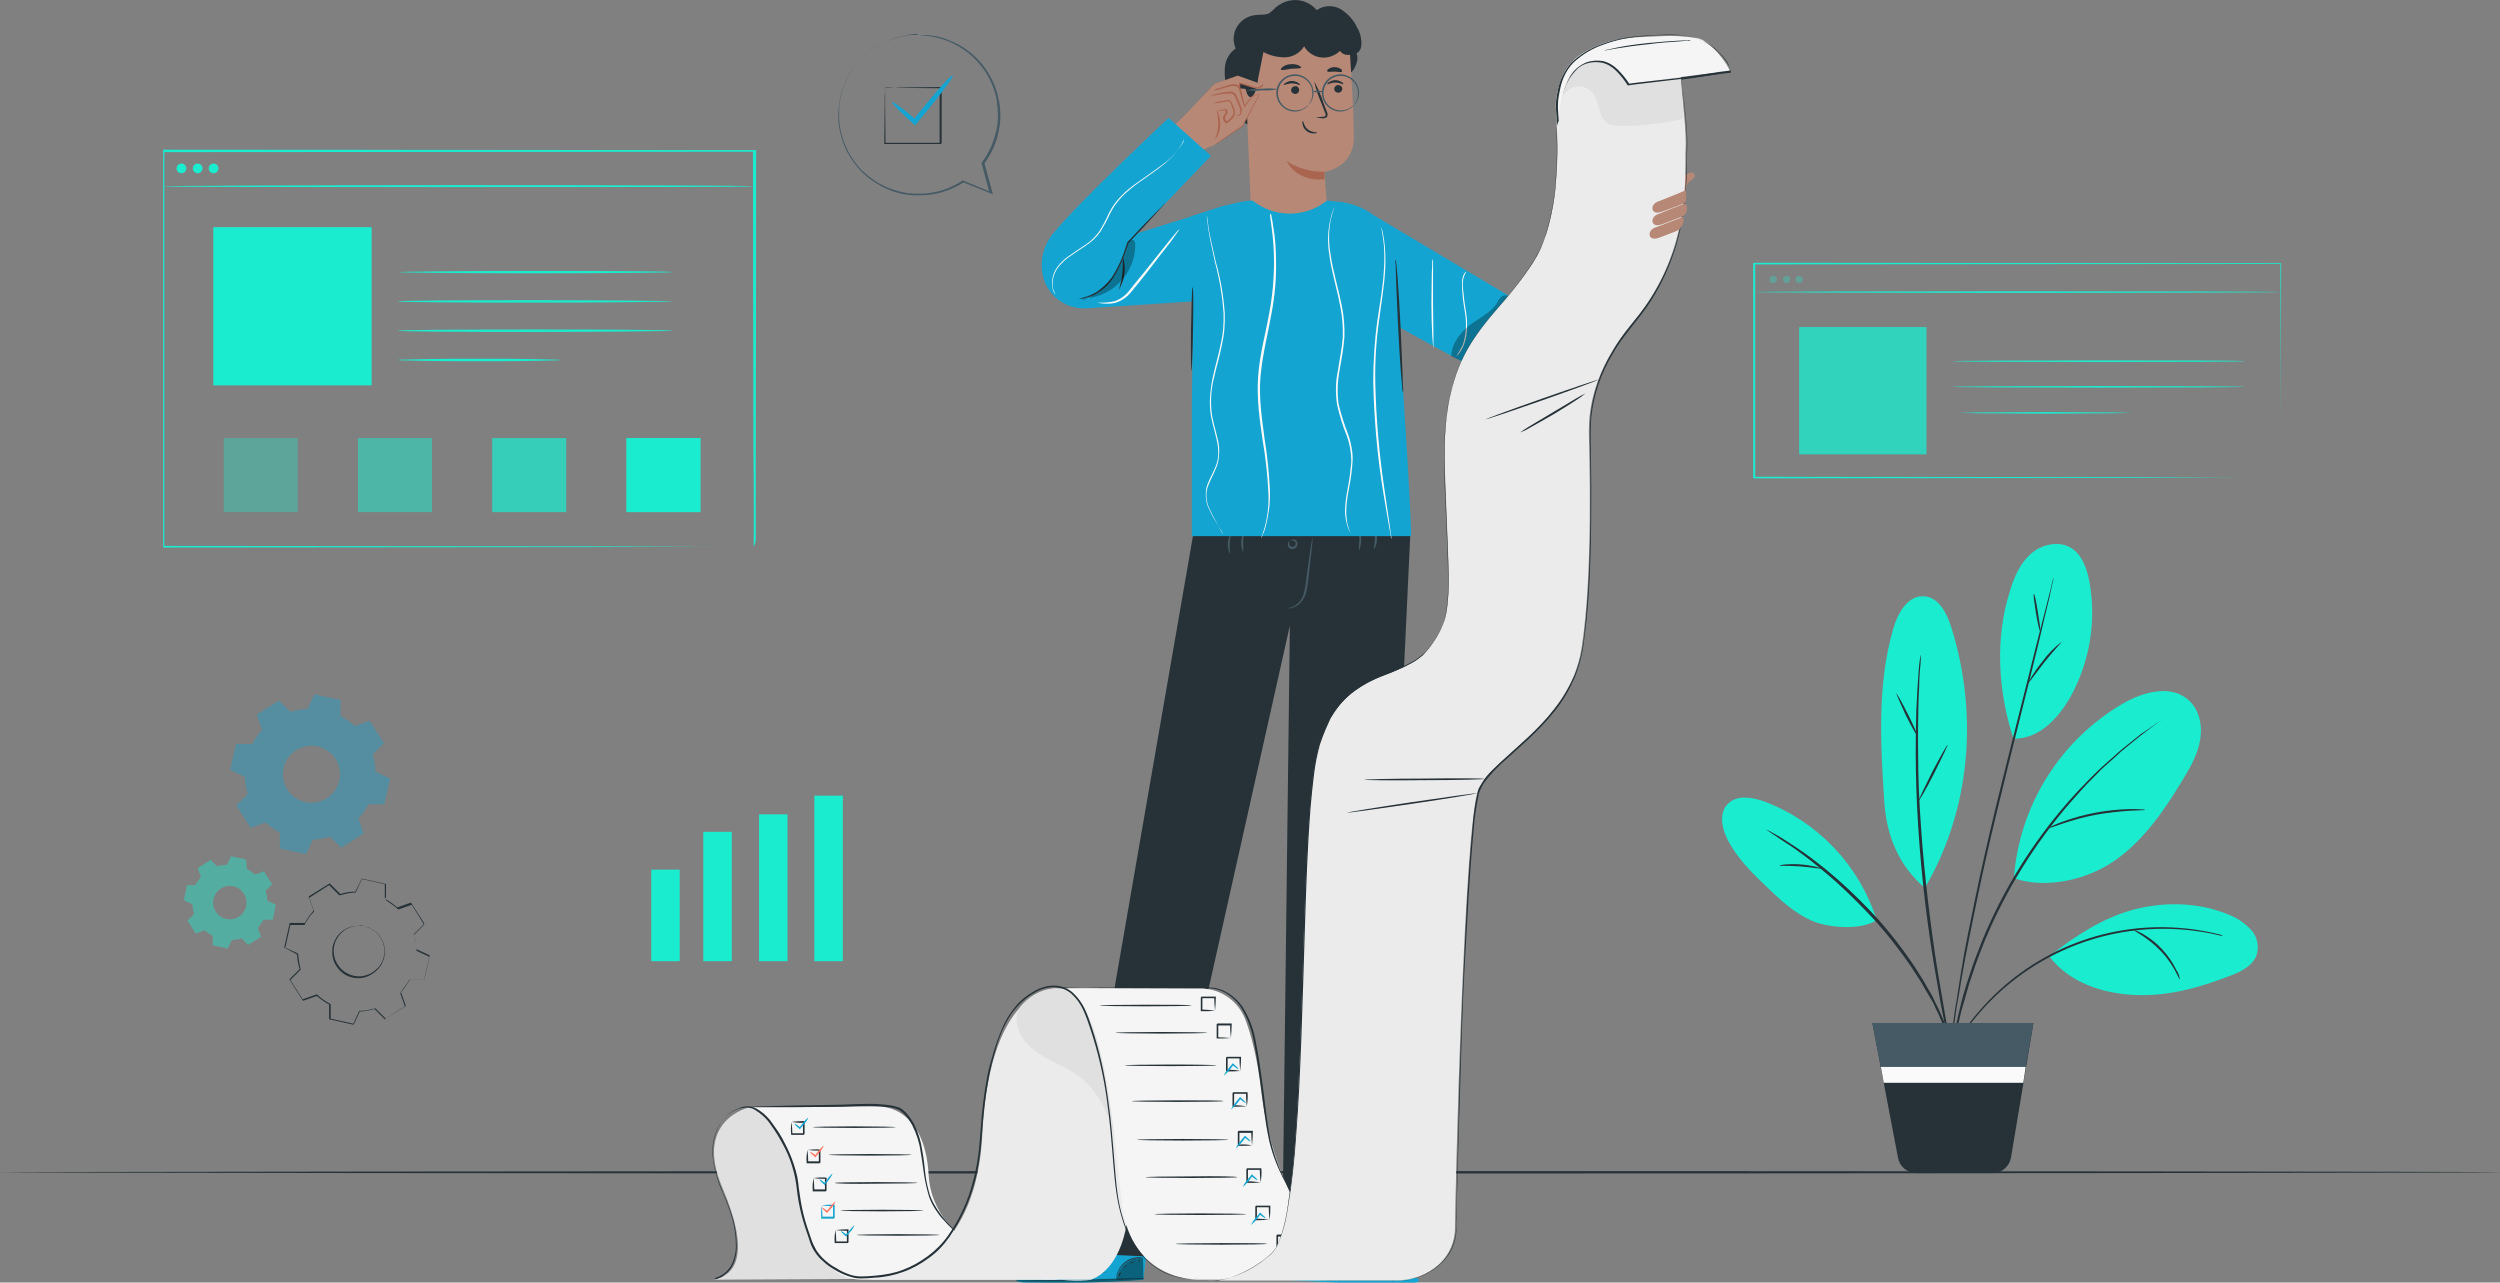 <?xml version="1.0" encoding="utf-8"?>
<!-- Generator: Adobe Illustrator 24.2.3, SVG Export Plug-In . SVG Version: 6.00 Build 0)  -->
<svg version="1.1" id="Layer_1" xmlns="http://www.w3.org/2000/svg" xmlns:xlink="http://www.w3.org/1999/xlink" x="0px" y="0px"
	 viewBox="0 0 614.6 315.3" style="enable-background:new 0 0 614.6 315.3;" xml:space="preserve">
<rect x="0" y="0" width="614.6" height="315.3" fill="#808080" stroke="none"/>
<style type="text/css">
	.st0{fill:#1AECCF;}
	.st1{opacity:0.34;}
	.st2{opacity:0.5;fill:#1AECCF;}
	.st3{opacity:0.72;fill:#1AECCF;}
	.st4{opacity:0.5;}
	.st5{opacity:0.3;}
	.st6{opacity:0.76;fill:#1AECCF;}
	.st7{fill:#263238;}
	.st8{fill:#455A64;}
	.st9{fill:#FAFAFA;}
	.st10{fill:#13A4D1;}
	.st11{opacity:0.4;}
	.st12{fill:#FF725E;}
	.st13{fill:#B78876;}
	.st14{fill:#AA6550;}
	.st15{fill:#E0E0E0;}
	.st16{fill:#F5F5F5;}
	.st17{fill:#EBEBEB;}
	.st18{opacity:0.4;fill-rule:evenodd;clip-rule:evenodd;fill:#13A4D1;}
	.st19{opacity:0.42;fill-rule:evenodd;clip-rule:evenodd;fill:#1AECCF;}
</style>
<g id="freepik--Screens--inject-420">
	<path class="st0" d="M185.3,134.4c0,0,0-0.6,0-1.8v-5.1c0-4.5,0-11.1-0.1-19.6c0-16.9-0.1-41.2-0.1-70.8l0.2,0.2L40.1,37.4l0,0
		l0.3-0.3c0,34.7,0,67.6,0,97.3l-0.2-0.2l104.7,0.1l29.9,0.1h8h2.1l0,0h-2h-7.9l-29.9,0.1l-104.8,0.1h-0.2v-0.2
		c0-29.7,0-62.6,0-97.3v-0.3h0.3l145.3,0.1h0.2V37c0,29.7-0.1,54-0.1,70.9c0,8.4,0,15,0,19.5c0,2.2,0,3.9,0,5.1
		S185.3,134.4,185.3,134.4z"/>
	<path class="st0" d="M40,45.8c0-0.1,32.5-0.3,72.6-0.3s72.6,0.1,72.6,0.3S152.7,46,112.6,46S40,46,40,45.8z"/>
	<g>
		<path class="st0" d="M45.8,41.4c0,0.6-0.5,1.2-1.2,1.2c-0.6,0-1.2-0.5-1.2-1.2c0-0.6,0.5-1.2,1.2-1.2c0,0,0,0,0,0
			C45.3,40.2,45.8,40.7,45.8,41.4C45.8,41.4,45.8,41.4,45.8,41.4z"/>
	</g>
	<g>
		<path class="st0" d="M49.8,41.4c0,0.6-0.5,1.2-1.2,1.2c-0.6,0-1.2-0.5-1.2-1.2c0-0.6,0.5-1.2,1.2-1.2c0,0,0,0,0,0
			C49.2,40.2,49.8,40.7,49.8,41.4C49.8,41.4,49.8,41.4,49.8,41.4z"/>
	</g>
	<g>
		<path class="st0" d="M53.7,41.4c0,0.6-0.5,1.2-1.2,1.2c-0.6,0-1.2-0.5-1.2-1.2c0-0.6,0.5-1.2,1.2-1.2c0,0,0,0,0,0
			C53.2,40.2,53.7,40.7,53.7,41.4C53.7,41.4,53.7,41.4,53.7,41.4z"/>
	</g>
	<rect x="52.5" y="55.9" class="st0" width="38.8" height="38.8"/>
	<path class="st0" d="M165.4,66.9c0,0.1-15.1,0.3-33.8,0.3S97.9,67,97.9,66.9s15.1-0.3,33.8-0.3S165.4,66.7,165.4,66.9z"/>
	<path class="st0" d="M165.4,74.1c0,0.1-15.1,0.3-33.8,0.3s-33.8-0.1-33.8-0.3s15.1-0.3,33.8-0.3S165.4,74,165.4,74.1z"/>
	<path class="st0" d="M165.4,81.3c0,0.1-15.1,0.3-33.8,0.3s-33.8-0.1-33.8-0.3S113,81,131.6,81S165.4,81.1,165.4,81.3z"/>
	<path class="st0" d="M137.8,88.5c-0.5,0.1-1,0.1-1.6,0.1l-4.3,0.1c-3.6,0.1-8.6,0.1-14.1,0.1s-10.5,0-14.1-0.1l-4.3-0.1
		c-0.5,0-1.1,0-1.6-0.1c0.5-0.1,1-0.1,1.6-0.1l4.3-0.1c3.6-0.1,8.6-0.1,14.1-0.1s10.5,0,14.1,0.1l4.3,0.1
		C136.7,88.4,137.3,88.4,137.8,88.5z"/>
	<g class="st1">
		<rect x="55" y="107.7" class="st0" width="18.2" height="18.2"/>
	</g>
	<rect x="88" y="107.7" class="st2" width="18.2" height="18.2"/>
	<rect x="121" y="107.7" class="st3" width="18.2" height="18.2"/>
	<rect x="154" y="107.7" class="st0" width="18.2" height="18.2"/>
	<g>
		<rect x="52.5" y="55.9" class="st0" width="38.8" height="38.8"/>
	</g>
	<g class="st4">
		<rect x="154" y="107.7" class="st0" width="18.2" height="18.2"/>
	</g>
	<path class="st0" d="M560.7,117.3c0,0,0-0.3,0-0.9s0-1.5,0-2.7c0-2.4,0-5.9,0-10.5c0-9.1,0-22.2-0.1-38.4l0.1,0.1l-129.4,0.1l0,0
		l0.2-0.2c0,18.4,0,36.2,0,52.6l-0.2-0.2l92.8,0.1l26.9,0.1h7.2h1.9h-1.8h-7.2l-26.9,0.1l-92.9,0.1h-0.3V64.6h0.2l129.4,0.1h0.2v0.1
		c0,16.3-0.1,29.4-0.1,38.5c0,4.5,0,8,0,10.4c0,1.2,0,2.1,0,2.7S560.7,117.3,560.7,117.3z"/>
	<path class="st0" d="M431.4,71.8c0-0.1,28.9-0.2,64.6-0.2s64.6,0.1,64.6,0.2S531.7,72,496,72S431.4,71.9,431.4,71.8z"/>
	<g class="st5">
		<path class="st0" d="M436.8,68.7c0,0.5-0.4,0.9-0.9,0.9c-0.5,0-0.9-0.4-0.9-0.9c0-0.5,0.4-0.9,0.9-0.9
			C436.4,67.7,436.8,68.1,436.8,68.7L436.8,68.7z"/>
	</g>
	<g class="st5">
		<path class="st0" d="M440.1,68.7c0,0.5-0.4,0.9-0.9,0.9c-0.5,0-0.9-0.4-0.9-0.9s0.4-0.9,0.9-0.9C439.7,67.7,440.1,68.1,440.1,68.7
			L440.1,68.7z"/>
	</g>
	<g class="st5">
		<path class="st0" d="M443.2,68.7c0,0.5-0.4,0.9-0.9,0.9s-0.9-0.4-0.9-0.9s0.4-0.9,0.9-0.9S443.2,68.1,443.2,68.7L443.2,68.7z"/>
	</g>
	<rect x="442.3" y="80.4" class="st6" width="31.3" height="31.3"/>
	<path class="st0" d="M551.8,88.8c0,0.1-16.1,0.2-35.9,0.2c-19.8,0-35.9-0.1-35.9-0.2s16.1-0.2,35.9-0.2
		C535.7,88.6,551.8,88.6,551.8,88.8z"/>
	<path class="st0" d="M551.8,95.1c0,0.1-16.1,0.2-35.9,0.2c-19.8,0-35.9-0.1-35.9-0.2s16.1-0.2,35.9-0.2
		C535.7,94.9,551.8,95,551.8,95.1z"/>
	<path class="st0" d="M526.2,101.5c-0.2,0-0.3,0-0.5,0h-1.4l-5,0.1l-16.4,0.1l-16.4-0.1l-5-0.1h-1.3c-0.2,0-0.3,0-0.5,0
		c0.2,0,0.3,0,0.5,0h1.3l5-0.1l16.4-0.1l16.4,0.1l5,0.1h1.4C525.8,101.5,526,101.5,526.2,101.5z"/>
</g>
<g id="freepik--Floor--inject-116">
	<path class="st7" d="M614.6,288.2c0,0.1-137.6,0.3-307.3,0.3S0,288.3,0,288.2s137.6-0.3,307.3-0.3S614.6,288,614.6,288.2z"/>
</g>
<g id="freepik--Plant--inject-393">
	<path class="st0" d="M495.1,215.9c8,2.8,18.5,0.3,25.3-4.7c6.9-5,11.8-12.2,16.2-19.5c1.9-3.1,3.7-6.3,4.3-9.9
		c0.6-3.6-0.3-7.6-3.1-9.9c-4.3-3.6-10.9-1.8-15.8,1C506.5,181.9,496.4,198,495.1,215.9"/>
	<path class="st0" d="M503.8,235.1c4.8,6.4,13.1,9.2,21.1,9.5c8,0.4,15.8-1.8,23.3-4.7c2.7-1,5.7-2.5,6.6-5.2
		c0.6-2.2,0.1-4.5-1.4-6.1c-1.5-1.6-3.3-2.9-5.4-3.7c-7.3-3.1-15.7-3.3-23.4-1.3C516.8,225.7,510,230.2,503.8,235.1"/>
	<path class="st0" d="M495,181.6c6.7,0.1,11.7-5.7,14.7-11.6c4.2-8.3,5.6-17.7,4-26.8c-0.6-3.4-1.9-7.1-4.9-8.7s-7.1-0.6-9.7,1.8
		s-4,5.7-5,9.1C490.4,156.9,491.2,170.1,495,181.6"/>
	<path class="st0" d="M473.2,218.3c11.3-19.3,13.2-42.8,6.5-64.1c-1.1-3.5-3.1-7.4-6.7-7.6c-4-0.3-6.5,4.2-7.6,8.1
		c-3.9,13.5-3.1,27.9-2.2,42C463.7,205.2,466.6,212.6,473.2,218.3"/>
	<path class="st0" d="M461.4,226.2c-4.3-13.4-14.4-24.1-27.5-29.1c-3-1.1-6.8-1.8-9.1,0.5s-1.5,6-0.1,8.8c2.3,4.5,6,8.2,9.7,11.7
		c3.3,3.2,6.8,6.4,11.1,8.3C449.8,228.2,457.6,228.7,461.4,226.2"/>
	<path class="st7" d="M531.6,176.7c0,0-0.1,0.1-0.2,0.2l-0.6,0.5l-2.4,1.8l-1.7,1.3c-0.6,0.5-1.3,1-2,1.6c-1.4,1.2-3.1,2.4-4.7,4
		l-2.7,2.4c-0.9,0.8-1.8,1.8-2.8,2.8c-2,1.9-3.8,4.1-5.8,6.3c-8.6,10-15.6,21.3-20.7,33.5c-1.1,2.8-2.2,5.5-3,8.1
		c-0.4,1.3-0.9,2.5-1.2,3.7l-1,3.5c-0.7,2.2-1.1,4.2-1.5,6c-0.2,0.9-0.4,1.7-0.6,2.5s-0.3,1.5-0.4,2.1c-0.2,1.2-0.4,2.2-0.5,2.9
		c-0.1,0.3-0.1,0.6-0.2,0.8c0,0.2-0.1,0.3-0.1,0.3c0-0.1,0-0.2,0-0.3c0-0.2,0.1-0.5,0.1-0.8c0.1-0.7,0.3-1.7,0.4-2.9
		c0.1-0.6,0.2-1.4,0.3-2.1s0.3-1.6,0.5-2.5c0.4-1.8,0.8-3.8,1.4-6.1c0.3-1.1,0.6-2.3,1-3.5c0.3-1.2,0.8-2.4,1.2-3.7
		c0.8-2.6,1.9-5.3,3-8.1c5.1-12.3,12.1-23.6,20.8-33.6c2-2.3,4-4.4,5.9-6.3c1-1,1.9-1.9,2.8-2.7l2.7-2.4c1.7-1.6,3.3-2.8,4.8-4
		c0.7-0.6,1.4-1.1,2-1.6l1.8-1.2l2.4-1.7l0.6-0.4C531.5,176.8,531.6,176.7,531.6,176.7z"/>
	<path class="st7" d="M546.6,230.1c-0.3,0-0.5-0.1-0.8-0.1c-0.5-0.1-1.2-0.3-2.2-0.5c-21-4.2-42.6,3.1-56.7,19.2
		c-1.8,2.1-3.5,4.2-5.1,6.5c-0.6,0.8-0.9,1.5-1.2,1.9c-0.1,0.2-0.3,0.4-0.5,0.6c0.1-0.2,0.2-0.5,0.4-0.7c0.3-0.4,0.6-1.1,1.2-1.9
		c1.5-2.3,3.1-4.6,5-6.7c12.2-14.1,30.3-21.7,48.9-20.3c2.8,0.2,5.5,0.6,8.2,1.2c1,0.2,1.7,0.4,2.2,0.5
		C546.1,229.9,546.3,230,546.6,230.1z"/>
	<path class="st7" d="M504.8,142.2c0,0.1,0,0.2,0,0.3c-0.1,0.2-0.1,0.5-0.2,0.8c-0.2,0.8-0.4,1.9-0.7,3.3c-0.7,2.9-1.7,7-2.9,12.2
		c-2.5,10.3-6.1,24.4-9.9,40c-1.9,7.8-3.6,15.3-5,22.1c-1.4,6.8-2.7,13-3.6,18.2c-0.5,2.6-0.8,5-1.2,7c-0.4,2.1-0.6,3.8-0.8,5.3
		c-0.2,1.5-0.4,2.6-0.5,3.3c-0.1,0.4-0.1,0.6-0.2,0.8c0,0.2-0.1,0.3-0.1,0.3c0-0.1,0-0.2,0-0.3c0-0.2,0.1-0.5,0.1-0.9
		c0.1-0.8,0.2-1.9,0.4-3.3c0.2-1.4,0.4-3.3,0.8-5.3c0.3-2.1,0.7-4.4,1.1-7c0.8-5.2,2.1-11.4,3.5-18.2c1.4-6.8,3.1-14.3,5-22.2
		c3.8-15.6,7.5-29.8,10-40l3.1-12.1c0.4-1.4,0.6-2.5,0.8-3.3c0.1-0.4,0.2-0.6,0.2-0.8C504.7,142.3,504.7,142.2,504.8,142.2z"/>
	<path class="st7" d="M478.8,254.4c0-0.1-0.1-0.2-0.1-0.2l-0.2-0.7c-0.1-0.7-0.3-1.6-0.6-2.7c-0.5-2.3-1.1-5.7-1.8-9.9
		c-1.5-8.4-3.2-20-4.2-33c-0.5-6.5-0.8-12.7-0.9-18.3s0-10.7,0.1-14.9c0.1-2.1,0.2-4,0.3-5.7c0.1-1.7,0.2-3.1,0.3-4.3
		c0.1-1.2,0.2-2.1,0.3-2.7c0-0.3,0.1-0.5,0.1-0.7s0-0.2,0.1-0.2c0,0.1,0,0.2,0,0.3c0,0.2,0,0.4,0,0.7c0,0.7-0.1,1.6-0.2,2.7
		c-0.1,1.2-0.2,2.6-0.2,4.3c-0.1,1.7-0.2,3.6-0.2,5.7c-0.1,4.2-0.1,9.3,0,14.9c0.1,5.6,0.5,11.8,1,18.2c1.1,12.9,2.7,24.6,4.1,32.9
		c0.7,4.2,1.3,7.6,1.7,9.9c0.2,1.1,0.4,2,0.5,2.7c0,0.3,0.1,0.5,0.1,0.7C478.8,254.3,478.8,254.3,478.8,254.4z"/>
	<path class="st7" d="M479.6,256.9c-0.1-0.2-0.2-0.4-0.3-0.7l-0.7-1.9c-0.2-0.4-0.3-0.9-0.5-1.4l-0.7-1.6c-0.3-0.6-0.5-1.2-0.8-1.9
		s-0.7-1.3-1-2.1s-0.8-1.5-1.2-2.2l-1.4-2.4c-0.9-1.7-2.1-3.3-3.2-5.1c-2.6-3.8-5.4-7.4-8.5-10.9c-3.1-3.4-6.4-6.7-9.8-9.8
		c-1.6-1.4-3.1-2.7-4.6-3.9l-2.1-1.7l-2-1.5c-1.3-1-2.5-1.8-3.6-2.5s-2-1.3-2.7-1.8l-1.8-1.2c-0.2-0.1-0.4-0.3-0.6-0.4
		c0.2,0.1,0.4,0.2,0.7,0.3l1.8,1c0.8,0.4,1.7,1,2.8,1.7s2.3,1.5,3.6,2.4l2.1,1.5l2.2,1.7c1.5,1.1,3,2.5,4.7,3.9
		c3.5,3.1,6.8,6.4,9.9,9.8c3.1,3.5,5.9,7.2,8.5,11c1.1,1.8,2.3,3.5,3.2,5.2c0.5,0.8,0.9,1.6,1.4,2.4l1.1,2.3c0.4,0.7,0.7,1.4,1,2.1
		l0.8,1.9l0.7,1.7c0.2,0.5,0.3,1,0.5,1.4c0.3,0.8,0.5,1.5,0.7,2C479.6,256.4,479.6,256.6,479.6,256.9z"/>
	<path class="st7" d="M527.4,199.1c0,0.1-1.4,0.1-3.6,0.2c-2.9,0.2-5.7,0.5-8.5,1c-2.8,0.5-5.6,1.3-8.3,2.2
		c-2.1,0.7-3.3,1.2-3.4,1.1c0.3-0.2,0.5-0.3,0.8-0.5c0.6-0.3,1.4-0.6,2.4-1c5.4-2,11.2-3.1,17-3.2c1.1,0,2,0,2.6,0.1
		C526.7,198.9,527.1,199,527.4,199.1z"/>
	<path class="st7" d="M535.9,240.8c-0.2,0.1-1.4-3.6-4.7-7c-3.2-3.4-6.8-5-6.7-5.2c0.8,0.2,1.6,0.6,2.3,1c3.5,2,6.4,5.1,8.2,8.8
		C535.5,239.1,535.8,239.9,535.9,240.8z"/>
	<path class="st7" d="M506.8,157.8c0.1,0.1-2,2.2-4.2,5s-3.9,5.2-4,5.2c-0.1-0.1,1.3-2.7,3.6-5.5
		C503.5,160.7,505.1,159.1,506.8,157.8z"/>
	<path class="st7" d="M500,146c0.2,0,0.6,2,1,4.5c0.4,2.5,0.7,4.5,0.5,4.6c-0.1,0-0.6-2-1-4.5C500.1,148.1,499.8,146,500,146z"/>
	<path class="st7" d="M478.8,183.1c0.1,0.1-1.4,3.2-3.3,7s-3.7,6.8-3.8,6.7s1.4-3.2,3.3-7C477,186,478.7,183,478.8,183.1z"/>
	<path class="st7" d="M466.2,170.5c0.1-0.1,1.4,2.2,2.8,5s2.5,5.2,2.3,5.3c-0.1,0.1-1.4-2.2-2.8-5
		C467.2,172.9,466.1,170.5,466.2,170.5z"/>
	<path class="st7" d="M447.7,213.5c0,0.2-2.3-0.3-5.1-0.5c-2.8-0.2-5.1-0.1-5.1-0.2c0-0.2,2.3-0.5,5.1-0.3S447.7,213.4,447.7,213.5z
		"/>
	<path class="st7" d="M460.3,251.5l6.3,33.1c0.4,2.2,2.3,3.8,4.6,3.8h18.6c2.3,0,4.2-1.6,4.6-3.9l5.5-33H460.3z"/>
	<polygon class="st8" points="462.4,262.3 498,262.3 499.9,251.5 460.3,251.5 	"/>
	<polygon class="st9" points="462.4,262.3 463.1,266.2 497.4,266.2 498,262.3 	"/>
</g>
<g id="freepik--Character--inject-393">
	<path class="st10" d="M262.3,310.3l2.2-9.3l18.1,0.4l-1.5,13.2l-1.1,0.1c-5.1,0.3-26,1.4-29.5,0.4
		C246.7,314,262.3,310.3,262.3,310.3z"/>
	<g class="st11">
		<path d="M274.4,314.6c0.3-1.6,1.1-3,2.3-4c1.2-1,2.8-1.5,4.3-1.4l0.1,5.2L274.4,314.6z"/>
	</g>
	<g class="st11">
		<path d="M254.7,312.4c0,0-5.5,1.7-4.8,2.5s21.9,0.6,31.2-0.3v-0.4l-24.7,0.5C256.4,314.7,255.8,312.4,254.7,312.4z"/>
	</g>
	<path class="st7" d="M281.3,314.2c-0.1,0-0.2,0-0.3,0l-0.9,0.1l-3.4,0.2c-2.8,0.1-6.7,0.3-11.1,0.3c-4.4,0.1-8.3,0-11.1,0l-3.4-0.1
		h-0.9h-0.3c0.1,0,0.2,0,0.3,0h0.9h3.4c2.8,0,6.7,0,11.1,0c4.4,0,8.3-0.2,11.1-0.3l3.4-0.1h0.9L281.3,314.2z"/>
	<path class="st7" d="M256.4,315.1c-0.2-0.6-0.4-1.1-0.6-1.6c-0.3-0.5-0.7-0.9-1.2-1.3c0.6,0.2,1.1,0.6,1.4,1.2
		C256.2,313.8,256.4,314.5,256.4,315.1z"/>
	<path class="st7" d="M261.8,312.2c-0.1,0-0.3-0.3-0.6-0.7c-0.3-0.4-0.5-0.8-0.4-0.8c0.1-0.1,0.3,0.3,0.6,0.7
		S261.8,312.2,261.8,312.2z"/>
	<path class="st7" d="M263.3,311.4c0,0-0.3-0.2-0.7-0.4c-0.3-0.3-0.6-0.6-0.5-0.6c0,0,0.3,0.1,0.7,0.4
		C263.1,311.1,263.3,311.4,263.3,311.4z"/>
	<path class="st7" d="M264.2,309.6c-0.3,0.1-0.6,0.2-1,0.1c-0.3,0-0.7,0-1-0.1c0.3-0.1,0.6-0.2,1-0.1
		C263.6,309.5,263.9,309.5,264.2,309.6z"/>
	<path class="st7" d="M264.5,308.4c-0.7,0.4-1.5,0.4-2.2,0.2c0.4-0.1,0.7-0.1,1.1-0.1C263.8,308.4,264.2,308.4,264.5,308.4z"/>
	<path class="st7" d="M261.1,310.6c-0.4,0.1-0.8,0.1-1.2,0c-0.4,0-0.9-0.1-1.3-0.3c-0.3-0.1-0.5-0.2-0.7-0.3
		c-0.1-0.1-0.3-0.2-0.3-0.3c0-0.2,0-0.4,0.2-0.5c0.9-0.5,2.1-0.2,2.7,0.6c0.2,0.2,0.3,0.5,0.4,0.8c0.1,0.2,0.1,0.3,0,0.3
		c-0.1-0.4-0.3-0.7-0.6-1c-0.3-0.3-0.6-0.5-1-0.6c-0.5-0.2-1-0.1-1.4,0.1c-0.2,0.1-0.1,0.4,0.1,0.5c0.2,0.1,0.4,0.2,0.7,0.3
		c0.4,0.1,0.8,0.2,1.2,0.3C260.7,310.5,261.1,310.5,261.1,310.6z"/>
	<path class="st7" d="M260.8,310.7c-0.1-0.3-0.2-0.6-0.1-0.8c0-0.3,0.1-0.6,0.3-0.8c0.2-0.4,0.6-0.6,1-0.6c0.3,0.1,0.4,0.3,0.4,0.5
		c0,0.2-0.1,0.4-0.2,0.5c-0.2,0.3-0.3,0.5-0.6,0.7c-0.4,0.4-0.7,0.5-0.7,0.5c0,0,0.2-0.2,0.6-0.6c0.2-0.2,0.4-0.5,0.5-0.7
		c0.2-0.3,0.3-0.7,0-0.8c-0.3-0.1-0.6,0.3-0.8,0.5c-0.2,0.2-0.3,0.5-0.3,0.8C260.8,310.1,260.8,310.4,260.8,310.7z"/>
	<path class="st7" d="M280.9,309.2c0,0-0.5,0-1.4,0.1c-2.2,0.3-4.1,1.8-4.8,3.9c-0.3,0.8-0.3,1.3-0.3,1.3c0-0.1,0-0.2,0-0.4
		c0-0.3,0.1-0.7,0.2-1c0.7-2.2,2.6-3.8,4.9-4c0.3,0,0.7,0,1,0C280.7,309.1,280.8,309.1,280.9,309.2z"/>
	<path class="st7" d="M278.9,301.5c0.1,1.3,0.2,2.5,0.2,3.8c0.1,1.3,0.1,2.5,0,3.8c-0.1-1.3-0.2-2.5-0.2-3.8
		C278.8,304,278.8,302.7,278.9,301.5z"/>
	<path class="st7" d="M272,312.8c-1.8,0.4-3.6,0.4-5.4,0.1c0-0.1,1.2,0,2.7,0S272,312.8,272,312.8z"/>
	<path class="st7" d="M275.6,312.8c0.1,0-0.1,0.3-0.2,0.5c-0.1,0.3-0.2,0.5-0.3,0.5c-0.1,0-0.1-0.3,0-0.6
		C275.3,312.9,275.6,312.7,275.6,312.8z"/>
	<path class="st7" d="M277,311c0.1,0-0.1,0.2-0.3,0.4s-0.4,0.3-0.4,0.3c0,0,0.1-0.2,0.3-0.4C276.7,311.1,276.9,311,277,311z"/>
	<path class="st7" d="M278.9,310.2c0,0.1-0.3,0.1-0.5,0.2c-0.3,0.1-0.5,0.3-0.5,0.2c-0.1,0,0.1-0.3,0.4-0.4
		C278.7,310.1,278.9,310.2,278.9,310.2z"/>
	<path class="st7" d="M280.3,309.9c0,0.1-0.1,0.2-0.2,0.2s-0.3,0.1-0.3,0s0.1-0.2,0.2-0.2S280.3,309.8,280.3,309.9z"/>
	<path class="st10" d="M336.3,310.3l0.1-9.9l-18.6-0.2l-0.2,14.5l1.2,0.1c5.1,0.3,26,1.4,29.5,0.4
		C352,314.1,336.3,310.3,336.3,310.3z"/>
	<g class="st11">
		<path d="M324.2,314.6c-0.3-1.6-1.1-3-2.3-4c-1.2-1-2.8-1.5-4.3-1.4l-0.1,5.2L324.2,314.6z"/>
	</g>
	<path class="st7" d="M317.3,314.3h0.3l0.9,0.1l3.4,0.2c2.8,0.1,6.7,0.3,11.1,0.3s8.3,0,11.1,0l3.4-0.1h0.9h0.3c-0.1,0-0.2,0-0.3,0
		h-0.9h-3.4c-2.8,0-6.8,0-11.1,0c-4.4,0-8.3-0.2-11.1-0.3l-3.4-0.1h-0.9L317.3,314.3z"/>
	<path class="st7" d="M342.3,315.1c0.2-0.6,0.4-1.1,0.6-1.6c0.3-0.5,0.7-0.9,1.2-1.3c-0.6,0.2-1.1,0.6-1.4,1.2
		C342.4,313.9,342.2,314.5,342.3,315.1z"/>
	<path class="st7" d="M336.8,312.2c0.1,0,0.3-0.3,0.6-0.7c0.3-0.4,0.5-0.8,0.4-0.8c-0.1-0.1-0.3,0.3-0.6,0.7
		S336.8,312.2,336.8,312.2z"/>
	<path class="st7" d="M335.3,311.5c0,0,0.3-0.1,0.7-0.4s0.5-0.5,0.5-0.6s-0.3,0.1-0.7,0.4C335.5,311.1,335.3,311.4,335.3,311.5z"/>
	<path class="st7" d="M334.4,309.7c0.3,0.1,0.6,0.2,1,0.1c0.3,0,0.7,0,1-0.1c-0.3-0.1-0.6-0.2-1-0.1
		C335.1,309.6,334.7,309.6,334.4,309.7z"/>
	<path class="st7" d="M334.1,308.5c0.7,0.4,1.5,0.4,2.2,0.2c-0.4-0.1-0.7-0.1-1.1-0.1C334.9,308.5,334.5,308.4,334.1,308.5z"/>
	<path class="st7" d="M337.5,310.7c0.4,0.1,0.8,0.1,1.2,0c0.4,0,0.9-0.1,1.3-0.3c0.2-0.1,0.5-0.2,0.7-0.3c0.1-0.1,0.2-0.2,0.3-0.4
		c0-0.2,0-0.4-0.2-0.5c-0.9-0.5-2.1-0.2-2.7,0.6c-0.2,0.2-0.3,0.5-0.4,0.8c0,0.1,0,0.2,0,0.3c0.1-0.4,0.3-0.7,0.6-1
		c0.3-0.3,0.6-0.5,1-0.6c0.5-0.2,1-0.1,1.4,0.1c0.2,0.1,0.1,0.4-0.1,0.5c-0.2,0.1-0.4,0.2-0.7,0.3c-0.4,0.1-0.8,0.2-1.2,0.3
		C337.9,310.6,337.5,310.6,337.5,310.7z"/>
	<path class="st7" d="M337.8,310.7c0.1-0.3,0.2-0.6,0.1-0.8c0-0.3-0.1-0.6-0.3-0.8c-0.2-0.4-0.6-0.6-1-0.6c-0.2,0.1-0.4,0.3-0.4,0.5
		c0,0.2,0.1,0.4,0.2,0.5c0.2,0.3,0.3,0.5,0.6,0.7c0.4,0.4,0.7,0.5,0.7,0.5c0,0-0.2-0.2-0.6-0.6c-0.2-0.2-0.4-0.5-0.5-0.7
		c-0.2-0.3-0.3-0.7,0-0.8c0.3-0.1,0.6,0.3,0.8,0.5c0.2,0.2,0.3,0.5,0.3,0.8C337.8,310.2,337.8,310.5,337.8,310.7z"/>
	<path class="st7" d="M317.7,309.2c0,0,0.5,0,1.4,0.1c2.2,0.3,4.1,1.8,4.8,3.9c0.3,0.8,0.3,1.3,0.3,1.3c0-0.1,0-0.2,0-0.4
		c0-0.3-0.1-0.7-0.2-1c-0.3-1.1-1-2.1-1.8-2.8c-0.9-0.7-2-1.2-3.1-1.3c-0.3,0-0.7,0-1,0C318,309.1,317.9,309.2,317.7,309.2z"/>
	<path class="st7" d="M319.8,301.5c-0.1,1.3-0.2,2.5-0.2,3.8c-0.1,1.3-0.1,2.5,0,3.8c0.1-1.3,0.2-2.5,0.2-3.8
		C319.8,304.1,319.8,302.8,319.8,301.5z"/>
	<path class="st7" d="M326.6,312.9c1.8,0.4,3.6,0.4,5.4,0.1c0-0.1-1.2,0-2.7,0S326.6,312.8,326.6,312.9z"/>
	<path class="st7" d="M323,312.8c-0.1,0,0.1,0.3,0.2,0.5c0.1,0.3,0.2,0.5,0.3,0.5s0.1-0.3,0-0.6C323.3,312.9,323,312.8,323,312.8z"
		/>
	<path class="st7" d="M321.7,311.1c-0.1,0,0.1,0.2,0.3,0.4c0.2,0.2,0.4,0.3,0.4,0.3s-0.1-0.2-0.3-0.4
		C321.9,311.2,321.7,311,321.7,311.1z"/>
	<path class="st7" d="M319.7,310.3c0,0.1,0.3,0.1,0.5,0.2c0.3,0.1,0.5,0.2,0.5,0.2s-0.1-0.3-0.4-0.4
		C320,310.1,319.7,310.2,319.7,310.3z"/>
	<path class="st7" d="M318.3,309.9c0,0.1,0.1,0.2,0.2,0.2s0.3,0.1,0.3,0s-0.1-0.2-0.2-0.2S318.3,309.9,318.3,309.9z"/>
	<polygon class="st7" points="346.8,129.5 338.4,308 315.2,308.6 317.1,153.8 282.4,308.9 262.7,308 293.6,129.9 	"/>
	<path class="st8" d="M322.7,131.9c0,1-0.1,2-0.2,2.9c-0.2,1.8-0.5,4.3-0.8,7c-0.1,1.3-0.3,2.6-0.6,3.9c-0.3,1.1-0.9,2-1.7,2.8
		c-0.6,0.5-1.2,0.8-2,1c-0.3,0.1-0.5,0.1-0.8,0c2-0.3,3.6-1.9,4-3.9c0.3-1.3,0.5-2.5,0.6-3.8c0.4-2.7,0.7-5.2,1-7
		C322.3,133.8,322.5,132.9,322.7,131.9z"/>
	<path class="st8" d="M317,133c0.1,0-0.2,0.3,0,0.8c0.1,0.3,0.2,0.5,0.5,0.6c0.3,0.1,0.6,0,0.8-0.2c0.2-0.2,0.3-0.5,0.2-0.8
		c-0.1-0.2-0.3-0.4-0.5-0.5c-0.5-0.2-0.8,0-0.8,0s0.2-0.4,0.9-0.3c0.4,0.1,0.7,0.3,0.8,0.7c0.2,0.7-0.1,1.4-0.8,1.6
		c-0.3,0.1-0.6,0.1-0.9,0c-0.3-0.2-0.6-0.5-0.6-0.9C316.6,133.2,317,132.9,317,133z"/>
	<path class="st8" d="M302.3,136.1c-0.7-1.6-0.6-3.5,0.3-4.9c0.1,0.1-0.2,1.1-0.3,2.5S302.5,136,302.3,136.1z"/>
	<path class="st8" d="M305.6,135.7c-0.7-1.7-0.6-3.5,0.2-5.1c0,0.8-0.1,1.7-0.2,2.5C305.7,134,305.7,134.9,305.6,135.7z"/>
	<path class="st8" d="M334.1,135.4c-0.1-0.9,0-1.8,0.1-2.7c-0.1-0.9-0.1-1.8,0-2.7C334.8,131.8,334.8,133.7,334.1,135.4L334.1,135.4
		z"/>
	<path class="st8" d="M337.7,135.1c-0.1-0.1,0.3-1.2,0.3-2.7c0-1.5-0.3-2.7-0.1-2.7c0.5,0.8,0.7,1.8,0.6,2.7
		C338.6,133.3,338.3,134.3,337.7,135.1z"/>
	<path class="st7" d="M332.4,17.6c0.9-1.1,1.7-3.1,1.1-4.5c1.1-0.6,1.2-1.6,1.2-2.8c-0.1-1.3-0.4-2.5-1.1-3.6
		c-0.9-1.9-2.3-3.4-4.1-4.5c-1.8-1-4.1-0.9-5.8,0.3c-2.5-3-6.9-3.3-9.9-0.8c-0.1,0-0.1,0.1-0.2,0.1c-0.4,0.5-1,1-1.5,1.4
		c-1,0.6-2.2,0.3-3.4,0.5c-3.2,0.3-5.7,3.1-5.4,6.4c0.1,0.6,0.2,1.3,0.5,1.8c-1.6,1.1-2.6,2.9-2.7,4.9c-0.1,1.9,0.1,3.9,0.7,5.8
		c0.5,2.3,1.1,4.8,2.8,6.5c1.1,1.2,2.7,1.9,4.3,2c2.4,0.2,4.7-0.9,6.1-2.9"/>
	<path class="st13" d="M307.8,57.4l18.7-0.8c0.1-2-0.9-14.3-0.9-14.3s7.1-1.1,7.2-8.2s-1.1-23.3-1.1-23.3l0,0
		c-8.2-3.5-17.7-2.3-24.7,3.1l-1,0.8L307.8,57.4z"/>
	<path class="st14" d="M325.6,42.2c-3.3,0.1-6.5-0.8-9.3-2.6c0,0,2.2,5.1,9.3,4.5V42.2z"/>
	<path class="st13" d="M306.7,22c-0.1-0.1-4.9-1.4-4.7,3.4s5,3.7,5,3.5C307,28.8,306.7,22,306.7,22z"/>
	<path class="st14" d="M305.4,27.2c0,0-0.1,0.1-0.2,0.1c-0.2,0.1-0.4,0.1-0.6,0c-0.7-0.4-1-1.1-1-1.8c0-0.4,0-0.8,0.2-1.2
		c0.1-0.3,0.3-0.6,0.6-0.7c0.2-0.1,0.4,0,0.5,0.2c0.1,0.1,0,0.2,0.1,0.2c0,0,0.1-0.1,0.1-0.3c0-0.1-0.1-0.2-0.2-0.3
		c-0.1-0.1-0.3-0.1-0.5-0.1c-0.4,0.1-0.7,0.4-0.8,0.8c-0.2,0.4-0.3,0.9-0.3,1.4c0,0.9,0.5,1.7,1.3,2c0.3,0.1,0.5,0,0.8-0.2
		C305.4,27.2,305.5,27.2,305.4,27.2z"/>
	<path class="st7" d="M330,21.8c0,0.5-0.4,1-1,1c-0.5,0-1-0.4-1-0.9c0,0,0,0,0,0c0-0.5,0.4-1,1-1C329.5,20.9,330,21.3,330,21.8
		C330,21.8,330,21.8,330,21.8z"/>
	<path class="st7" d="M330.3,20.7c-0.1,0.1-0.9-0.4-2-0.4c-1.1,0-1.9,0.5-2,0.4c-0.1-0.1,0.1-0.3,0.4-0.5c0.5-0.3,1-0.5,1.6-0.5
		c0.6,0,1.1,0.2,1.6,0.5C330.2,20.4,330.3,20.6,330.3,20.7z"/>
	<path class="st7" d="M319.4,22.1c0,0.5-0.4,1-1,1c-0.5,0-1-0.4-1-0.9c0,0,0,0,0,0c0-0.5,0.4-1,1-1
		C318.9,21.1,319.3,21.5,319.4,22.1C319.4,22.1,319.4,22.1,319.4,22.1z"/>
	<path class="st7" d="M319.6,20.9c-0.1,0.1-0.9-0.4-2-0.4c-1.1,0-1.9,0.5-2,0.4c-0.1-0.1,0.1-0.3,0.4-0.5c0.5-0.3,1-0.5,1.6-0.5
		c0.6,0,1.1,0.2,1.6,0.5C319.5,20.6,319.6,20.8,319.6,20.9z"/>
	<path class="st7" d="M323.5,29c0.6-0.2,1.2-0.3,1.8-0.3c0.3,0,0.5-0.1,0.6-0.3c0-0.3,0-0.6-0.2-0.8l-0.8-2.1
		c-0.8-1.8-1.4-3.6-1.8-5.5c0.9,1.7,1.7,3.5,2.3,5.4l0.8,2.1c0.2,0.3,0.2,0.7,0.1,1.1c-0.1,0.2-0.2,0.3-0.5,0.4
		c-0.2,0-0.3,0.1-0.5,0.1C324.7,29,324.1,29,323.5,29z"/>
	<path class="st7" d="M320.3,29.8c0.2,0,0.2,1.2,1.2,2c1,0.8,2.3,0.7,2.3,0.8c0,0.1-0.3,0.2-0.8,0.2c-0.7,0-1.4-0.2-1.9-0.7
		c-0.5-0.4-0.8-1-0.9-1.7C320.1,30,320.2,29.8,320.3,29.8z"/>
	<path class="st7" d="M319.9,16.6c-0.1,0.3-1.2,0.2-2.5,0.3c-1.3,0.2-2.3,0.5-2.5,0.2c-0.1-0.1,0.1-0.4,0.5-0.7
		c0.6-0.4,1.2-0.6,1.8-0.6c0.7-0.1,1.3,0,1.9,0.2C319.7,16.3,319.9,16.5,319.9,16.6z"/>
	<path class="st7" d="M329.9,17.6c-0.2,0.3-0.9,0-1.8,0s-1.7,0.2-1.8-0.1c-0.1-0.1,0-0.4,0.4-0.6c0.9-0.6,2.1-0.5,3,0.1
		C329.9,17.2,330,17.4,329.9,17.6z"/>
	<path class="st7" d="M305.4,14.3c0.1,2.1-0.4,4.4,0,6.4c0.1,0.3,0.8,1.1,0.9,1.4c0.4,1.8,1.2,2.5,2.2,0.7c0.4-1.1,0.7-2.3,0.8-3.5
		l1.3-6.5c1.7,0.9,3.5,1.3,5.4,1.3c1.9-0.1,3.6-1.1,4.6-2.7c1.6,2.7,5.1,3.6,7.8,1.9c0.4-0.2,0.7-0.5,1-0.8c0.7,1,2.1,1.3,3.2,0.7
		c1-0.7,1.5-1.9,1.2-3.1c-0.5-1.7-2.3-2.7-4.1-3.2c-6.7-2-14.2-0.4-20.2,3.1c-0.9,0.5-1.7,1.1-2.4,1.8c-0.7,0.8-1.6,1.7-1.7,2.7"/>
	<path class="st8" d="M321.5,26c0,0,0.3-0.3,0.6-0.9c0.5-0.8,0.6-1.8,0.5-2.8c-0.3-2.3-2.5-3.9-4.8-3.6c-2.3,0.3-3.9,2.5-3.6,4.8
		c0.3,1.9,1.7,3.3,3.6,3.6c1,0.1,1.9,0,2.8-0.5C321.2,26.2,321.4,25.9,321.5,26s-0.1,0.1-0.2,0.2c-0.2,0.2-0.4,0.4-0.6,0.5
		c-0.9,0.6-1.9,0.8-2.9,0.7c-2.5-0.3-4.3-2.6-4-5.1c0.3-2.5,2.6-4.3,5.1-4c2.1,0.3,3.7,1.9,4,4c0.1,1-0.1,2-0.7,2.9
		c-0.1,0.2-0.3,0.4-0.5,0.6C321.6,25.9,321.5,26,321.5,26z"/>
	<path class="st8" d="M332.7,26c0,0,0.3-0.3,0.6-0.9c0.5-0.8,0.6-1.8,0.5-2.8c-0.3-2.3-2.5-3.9-4.8-3.6c-2.3,0.3-3.9,2.5-3.6,4.8
		c0.3,1.9,1.7,3.3,3.6,3.6c1,0.1,1.9,0,2.8-0.5C332.4,26.2,332.6,25.9,332.7,26c0.1,0-0.1,0.1-0.2,0.2c-0.2,0.2-0.4,0.4-0.6,0.5
		c-0.9,0.6-1.9,0.8-2.9,0.7c-2.5-0.3-4.3-2.6-4-5.1c0.3-2.5,2.6-4.3,5.1-4c2.1,0.3,3.7,1.9,4,4c0.1,1-0.1,2-0.7,2.9
		c-0.1,0.2-0.3,0.4-0.5,0.6C332.8,25.9,332.7,26,332.7,26z"/>
	<path class="st8" d="M325.3,22.5c0,0.1-0.6,0.2-1.2,0.2c-0.7,0-1.3-0.1-1.3-0.2c0-0.1,0.6-0.2,1.3-0.2
		C324.7,22.3,325.3,22.4,325.3,22.5z"/>
	<path class="st8" d="M306.4,22.2c1.3-0.3,2.6-0.4,3.9-0.4c1.3-0.1,2.6-0.1,3.9,0.1c-1.3,0.3-2.6,0.4-3.9,0.3
		C308.9,22.4,307.7,22.4,306.4,22.2z"/>
	<path class="st13" d="M310.4,20.8l-6.1-2.2l-5.7,2l-7.9,8.3l-5.2,4.9l8.4,3.7l4.5-1.8l7.1-4.8l4-7.6c0,0-1.1-0.5-2.4,1.3l-1.2,1.6
		l-1.1-4.4v-1.3l3.6,1.1c0.7,0.2,1.5,0,2-0.6L310.4,20.8z"/>
	<path class="st14" d="M299.1,27.2c0.1,0,0.3,0.3,0.5,1c0.6,1.7,0.5,3.6-0.3,5.2c-0.3,0.6-0.6,0.9-0.6,0.9c0.4-1.1,0.7-2.3,0.8-3.5
		C299.5,29.6,299.4,28.4,299.1,27.2z"/>
	<path class="st14" d="M299.1,27.3c0.7-0.2,1.5-0.4,2.2-0.5l0,0h0.1c0.3,0.2,0.4,0.5,0.4,0.8c-0.1,0.3-0.2,0.6-0.4,0.8
		c-0.2,0.2-0.2,0.5-0.2,0.8c0.1,0.3,0.3,0.5,0.6,0.7h-0.3c0.6-0.4,1.1-0.9,1.5-1.5c0.6-0.9-0.1-1.9-0.4-2.8
		c-0.1-0.2-0.2-0.4-0.3-0.6c-0.1-0.1-0.3-0.1-0.5-0.1l-1.2,0.2c-0.8,0.2-1.6,0.3-2.4,0.3c0.8-0.3,1.5-0.5,2.3-0.6l1.2-0.2
		c0.3-0.1,0.6,0,0.8,0.2c0.2,0.2,0.3,0.4,0.4,0.7c0.2,0.5,0.4,0.9,0.6,1.4c0.2,0.6,0.1,1.2-0.2,1.8c-0.4,0.7-1,1.2-1.7,1.6l-0.1,0.1
		l-0.1-0.1c-0.3-0.2-0.6-0.5-0.7-0.9c-0.1-0.4,0-0.8,0.2-1.1c0.2-0.2,0.3-0.5,0.4-0.7c0.1-0.2,0-0.4-0.2-0.5h0.1
		C300.6,27.2,299.9,27.3,299.1,27.3z"/>
	<path class="st14" d="M303.6,28c0,0,0.1,0.2,0.4,0.3c0.4,0.1,0.8-0.1,0.9-0.5c0,0,0,0,0,0c0.1-0.6,0-1.3-0.4-1.9
		c-0.3-0.7-0.6-1.6-1-2.3c-0.4-0.8-1.3-0.6-2.1-0.6c-0.8,0.1-1.5,0.2-2,0.3c-0.6,0.1-1.3,0.2-1.9,0.3c0.6-0.3,1.2-0.5,1.8-0.6
		c0.6-0.1,1.3-0.3,2.1-0.4c0.4-0.1,0.8-0.1,1.3-0.1c0.5,0,1,0.4,1.2,0.8c0.4,0.8,0.7,1.7,1,2.4c0.1,0.4,0.3,0.7,0.4,1.1
		c0.1,0.3,0,0.7-0.1,1c-0.1,0.3-0.3,0.5-0.6,0.6c-0.2,0.1-0.5,0.1-0.7-0.1C303.6,28.2,303.6,28,303.6,28z"/>
	<path class="st14" d="M306,26.3c-0.3-0.5-0.5-1.1-0.6-1.6c-0.2-0.6-0.3-1.2-0.5-1.8c-0.1-0.3-0.2-0.7-0.3-1
		c-0.1-0.3-0.4-0.6-0.7-0.7c-0.7-0.1-1.4-0.1-2.1,0.2l-1.8,0.5c-0.5,0.2-1.1,0.3-1.7,0.3c0.5-0.3,1-0.5,1.6-0.6l1.8-0.6
		c0.7-0.3,1.6-0.4,2.4-0.2c0.4,0.2,0.8,0.5,0.9,1c0.1,0.4,0.2,0.7,0.3,1.1l0.4,1.8C305.9,25.1,305.9,25.7,306,26.3z"/>
	<path class="st14" d="M290.7,28.9c0-0.1,0.1-0.1,0.1-0.2c0.1-0.1,0.2-0.3,0.4-0.4l1.6-1.7l5.8-6.1l0,0l0,0l5.7-2l0,0h0l6.1,2.2h0.1
		v0.4l0,0c-0.2,0.3-0.6,0.5-1,0.6c-0.4,0.1-0.8,0.1-1.2,0l0,0l-2.5-0.8l-1.1-0.3l0.2-0.1c0,0.4,0,0.8,0,1.3v0c0.4,1.5,0.8,3,1.1,4.4
		h-0.2c0.5-0.7,1-1.4,1.5-2c0.5-0.7,1.4-1.1,2.3-0.9h0.1l-0.1,0.1l-4,7.6l0,0l0,0l-5.2,3.5l-1.5,1c-0.3,0.2-0.5,0.3-0.5,0.3
		s0.2-0.1,0.5-0.4l1.4-1l5.2-3.6l0,0l4-7.6l0.1,0.2c-0.4-0.1-0.7-0.1-1.1,0.1c-0.3,0.2-0.7,0.4-0.9,0.7c-0.5,0.6-1,1.3-1.5,2
		l-0.2,0.2l-0.1-0.3c-0.4-1.4-0.8-2.9-1.2-4.4l0,0c0-0.4,0-0.8,0-1.3v-0.2l0.2,0.1l1.1,0.3l2.5,0.8l0,0c0.4,0.1,0.7,0.1,1.1,0
		c0.3-0.1,0.6-0.3,0.8-0.6v0.1v-0.3l0.1,0.1l-6.1-2.2h0.1l-5.7,2l0,0l-5.8,6l-1.6,1.7l-0.4,0.4C290.8,28.9,290.8,28.9,290.7,28.9z"
		/>
	<path class="st10" d="M293.2,82.3l-0.4-29.1l7.6-2.5c2.4-0.5,4.7-1.3,7.5-1.4l0,0c5.3,4.2,12.7,4.3,18.1,0.2l0.3-0.2
		c0.7,0.1,1.7,0.2,2.9,0.3h0.2c3,0.4,5.9,1.5,8.3,3.3l0,0l37.7,22.5l22.1-16.9l11.2,8.8c0,0-29,29-31.8,29.7
		c-1.9,0.5-21.3-10.1-33-16.6c0.5,7,3.1,46.1,3,51.4h-53.9l0-24.6v-6.7L293.2,82.3z"/>
	<path class="st7" d="M343.1,63.7c-0.1,0.4-0.1,0.9,0,1.3c0,0.9,0.1,2.1,0.1,3.5c0.1,3,0.3,7.1,0.5,11.6c0.2,4.5,0.5,8.6,0.7,11.6
		c0.1,1.4,0.2,2.5,0.3,3.5c0,0.4,0.1,0.9,0.2,1.3c0.1-0.4,0.1-0.9,0-1.3c0-0.9-0.1-2.1-0.1-3.5c-0.1-3-0.3-7.1-0.5-11.6
		c-0.2-4.5-0.5-8.6-0.7-11.6c-0.1-1.4-0.2-2.5-0.3-3.5C343.2,64.6,343.2,64.1,343.1,63.7z"/>
	<path class="st7" d="M391.5,63.3c-0.1,0.1,2.3,2.4,5.4,5.2c3.1,2.7,5.7,4.8,5.8,4.7c0.1-0.1-2.3-2.4-5.5-5.1c-1.6-1.4-3-2.5-4-3.4
		C392.7,64.2,392.1,63.7,391.5,63.3z"/>
	<path class="st7" d="M388.9,65.3c-0.1,0.1,2.4,2.4,5.5,5.2c1.6,1.4,3,2.6,4,3.5c0.5,0.5,1.1,1,1.8,1.3c-0.4-0.6-1-1.1-1.5-1.6
		c-1-0.9-2.4-2.2-4-3.6c-1.6-1.4-3-2.6-4.1-3.5C390.2,66.1,389.6,65.6,388.9,65.3z"/>
	<path class="st10" d="M287.3,29c0,0-21.6,20.1-28.4,28.4c-3.1,3.7-3.8,9.3-1.3,13.4l0,0c2,3.3,5.6,5.2,9.5,5l26-1.7l2-21.6
		l-15.7,4.9l18.3-19.1L287.3,29z"/>
	<path class="st7" d="M292.9,91.2c-0.1,0-0.2-4.6-0.1-10.3c0.1-5.7,0.2-10.3,0.4-10.3s0.2,4.6,0.1,10.3
		C293.2,86.5,293,91.2,292.9,91.2z"/>
	<path class="st7" d="M286.4,49.9c-0.2,0.3-0.4,0.6-0.6,0.8l-1.9,2.1c-1.6,1.8-3.9,4.3-6.6,7.1l0.1-0.1c-0.3,0.9-0.6,1.8-0.9,2.8
		c-0.7,2-1.7,4-2.9,5.8c-1,1.5-2.3,2.7-3.8,3.6c-1,0.7-2.1,1.1-3.3,1.3c-0.3,0.1-0.6,0.1-1,0.1c-0.2,0-0.3,0-0.3,0s0.5-0.1,1.3-0.3
		c1.1-0.3,2.2-0.8,3.2-1.4c1.4-1,2.7-2.2,3.7-3.6c1.1-1.8,2.1-3.7,2.8-5.7c0.3-0.9,0.6-1.9,0.9-2.7v-0.1l0,0c2.6-2.8,5-5.3,6.7-7
		l2-2C285.9,50.4,286.1,50.2,286.4,49.9z"/>
	<path class="st7" d="M276.1,63.3c0.8,2.7,0.4,5.5-1,7.9c-0.1-0.1,0.6-1.7,0.8-3.9C276.2,65,275.9,63.3,276.1,63.3z"/>
	<path class="st9" d="M300.7,131.3c0-0.1-0.1-0.1-0.1-0.2l-0.3-0.5l-1.2-2c-0.7-1.1-1.3-2.2-1.8-3.3c-0.8-1.5-1-3.2-0.8-4.9
		c0.3-1.9,1.5-3.6,2.3-5.6c0.4-1,0.7-2.1,0.7-3.2c0-1.2-0.1-2.3-0.4-3.5c-0.5-2.4-1.4-4.8-1.6-7.4c-0.2-2.7,0.1-5.5,0.7-8.2
		c0.6-2.7,1.4-5.4,1.9-7.9c0.3-1.3,0.5-2.5,0.6-3.8c0-0.6,0.1-1.2,0.1-1.9c0-0.6,0-1.2,0-1.8c-0.3-4.3-1-8.5-2.1-12.6
		c-0.8-3.6-1.4-6.5-1.7-8.5c-0.1-1-0.2-1.8-0.3-2.4c0-0.2,0-0.4,0-0.6c0-0.1,0-0.1,0-0.2c0,0,0,0.1,0,0.2c0,0.1,0.1,0.4,0.1,0.6
		c0.1,0.5,0.2,1.3,0.3,2.3c0.3,2,1,4.9,1.8,8.5c1.2,4.2,1.9,8.4,2.2,12.7c0,0.6,0,1.2,0,1.9c0,0.6-0.1,1.3-0.1,1.9
		c-0.1,1.3-0.3,2.5-0.6,3.9c-0.5,2.6-1.3,5.2-1.9,7.9c-0.7,2.6-0.9,5.3-0.7,8c0.2,2.6,1.1,5,1.6,7.4c0.3,1.2,0.4,2.4,0.3,3.6
		c0,1.1-0.3,2.3-0.7,3.3c-0.8,2-1.9,3.7-2.3,5.5c-0.3,1.6,0,3.3,0.7,4.7c0.5,1.1,1.1,2.2,1.7,3.3l1.1,2.1l0.3,0.5
		C300.7,131.2,300.7,131.3,300.7,131.3z"/>
	<path class="st9" d="M312.4,52.5c0,0.1,0,0.1,0.1,0.2l0.1,0.6c0.1,0.5,0.3,1.3,0.4,2.3c0.5,2.8,0.7,5.7,0.7,8.6
		c0.1,4.3-0.3,8.6-1.1,12.8c-0.8,4.7-2.2,9.9-2.7,15.4c-0.5,5.5,0.4,10.8,1,15.6c0.7,4.2,1.1,8.5,1.3,12.7c0.1,2.9-0.3,5.8-1,8.6
		l-0.2,0.7l-0.2,0.6l-0.4,0.9l-0.2,0.6c-0.1,0.1-0.1,0.2-0.1,0.2c0-0.1,0-0.1,0-0.2l0.2-0.6l0.3-0.9c0.1-0.2,0.1-0.4,0.2-0.6
		c0.1-0.2,0.1-0.5,0.2-0.7c0.7-2.8,1-5.7,0.8-8.5c-0.2-4.2-0.7-8.5-1.4-12.6c-0.7-4.8-1.5-10.1-1.1-15.7c0.4-5.6,1.9-10.7,2.7-15.4
		c0.8-4.2,1.2-8.4,1.2-12.7c0-2.9-0.2-5.7-0.6-8.6c-0.1-1-0.3-1.8-0.3-2.3c0-0.2-0.1-0.4-0.1-0.6C312.4,52.6,312.4,52.5,312.4,52.5z
		"/>
	<path class="st9" d="M332.2,131.3l-0.1-0.2l-0.3-0.5c-0.2-0.3-0.3-0.6-0.4-0.9c-0.1-0.2-0.2-0.4-0.2-0.6c-0.1-0.2-0.1-0.5-0.2-0.7
		c-0.3-1.2-0.4-2.5-0.3-3.8c0.1-1.7,0.4-3.4,0.7-5c0.4-2,0.6-4,0.8-6c0-2.3-0.4-4.6-1.2-6.7c-1-2.4-1.7-4.9-2.3-7.4
		c-0.4-2.8-0.4-5.6,0.2-8.3c0.4-2.8,1-5.5,1.2-8.2c0.1-2.6-0.1-5.1-0.6-7.6c-0.9-4.8-2.3-9.1-2.7-12.8c-0.5-2.9-0.4-5.9,0.3-8.8
		c0.2-1.1,0.6-2.1,1.1-3.1c0,0.1,0,0.1-0.1,0.2l-0.2,0.6c-0.3,0.7-0.5,1.5-0.7,2.3c-0.6,2.9-0.6,5.8-0.1,8.7
		c0.5,3.7,1.8,7.9,2.8,12.8c0.5,2.5,0.7,5.1,0.6,7.7c-0.2,2.7-0.7,5.4-1.2,8.2c-0.5,2.7-0.6,5.5-0.2,8.2c0.6,2.5,1.4,5,2.3,7.3
		c0.4,1.1,0.7,2.3,0.9,3.5c0.2,1.1,0.3,2.3,0.2,3.4c-0.1,2-0.4,4.1-0.8,6.1c-0.3,1.6-0.6,3.3-0.7,5c-0.1,1.3,0,2.5,0.2,3.8
		C331.4,129.4,331.7,130.4,332.2,131.3z"/>
	<path class="st9" d="M339.4,55.5c0,0.1,0.1,0.1,0.1,0.2l0.2,0.6c0.2,0.5,0.3,1.2,0.5,2.2c0.4,2.7,0.5,5.5,0.3,8.3
		c-0.2,3.5-0.9,7.6-1.5,12.2c-0.7,5-1,10-0.9,15c0.2,9.1,1,18.2,2.4,27.3c0.5,3.4,0.9,6.2,1.2,8.2c0.1,0.9,0.2,1.7,0.3,2.2
		c0,0.2,0.1,0.4,0.1,0.6c0,0.1,0,0.1,0,0.2c0-0.1,0-0.1-0.1-0.2c0-0.2-0.1-0.3-0.1-0.6c-0.1-0.5-0.2-1.3-0.4-2.2
		c-0.3-1.9-0.8-4.7-1.4-8.2c-1.5-9-2.3-18.2-2.5-27.3c0-5,0.3-10.1,1-15.1c0.7-4.6,1.4-8.7,1.6-12.2c0.2-2.8,0.2-5.5-0.2-8.3
		c-0.2-1-0.3-1.7-0.4-2.2l-0.1-0.6C339.4,55.7,339.4,55.6,339.4,55.5z"/>
	<path class="st9" d="M352.4,85.7c-0.1-0.3-0.1-0.6-0.1-0.8c-0.1-0.6-0.1-1.4-0.2-2.4c-0.1-2-0.2-4.8-0.2-7.8c0-3.1,0.1-5.8,0.1-7.8
		c0.1-1,0.1-1.8,0.1-2.4c0-0.3,0-0.6,0.1-0.8c0.1,0.3,0.1,0.6,0.1,0.8v2.4c0,2.1,0,4.8,0,7.8c0,3,0.1,5.7,0.1,7.8c0,0.9,0,1.7,0,2.4
		C352.4,85.1,352.4,85.4,352.4,85.7z"/>
	<path class="st9" d="M360.5,66.7c-0.1,0.3-0.2,0.5-0.4,0.8c-0.3,0.7-0.5,1.5-0.5,2.2c0,1,0.2,2.2,0.3,3.4c0.1,1.3,0.4,2.7,0.6,4.2
		c0.2,1.4,0.2,2.9,0.1,4.3c-0.1,1.2-0.4,2.3-0.8,3.4c-0.3,0.7-0.7,1.4-1.2,2c-0.4,0.4-0.6,0.6-0.6,0.6c0.6-0.9,1.1-1.8,1.6-2.8
		c0.8-2.4,1-5,0.6-7.6c-0.2-1.5-0.5-2.9-0.6-4.2c-0.1-1.2-0.2-2.3-0.2-3.5c0-0.8,0.2-1.6,0.6-2.3C360.1,67.1,360.3,66.9,360.5,66.7z
		"/>
	<path class="st9" d="M269.7,74.4c0.4,0,0.8,0,1.1,0c1,0,2-0.1,3-0.3c1.4-0.4,2.7-1.3,3.6-2.4c1.1-1.3,2.2-2.8,3.5-4.3
		c2.5-3.1,4.7-5.9,6.3-7.9l2-2.4c0.2-0.3,0.5-0.6,0.8-0.8c-0.2,0.3-0.4,0.6-0.6,0.9l-1.8,2.5c-1.6,2-3.8,4.9-6.2,8
		c-1.2,1.5-2.4,3-3.5,4.3c-1,1.2-2.4,2.1-3.9,2.5c-1,0.2-2.1,0.2-3.1,0.1C270.4,74.5,270,74.5,269.7,74.4z"/>
	<path class="st9" d="M291.1,34.1c-0.1,0.2-0.1,0.3-0.2,0.5c-0.2,0.5-0.4,0.9-0.7,1.3c-1,1.6-2.3,3-3.7,4.2
		c-1.8,1.5-4.2,3.1-6.7,4.9c-2.5,1.8-5.2,4.1-6.8,7.3c-0.7,1.6-1.6,3.2-2.5,4.7c-1,1.4-2.2,2.5-3.6,3.4c-1.3,0.9-2.6,1.7-3.7,2.5
		c-1.1,0.7-2,1.6-2.8,2.5c-1.2,1.4-1.8,3.3-1.6,5.1c0.1,0.7,0.4,1.3,0.7,1.9c0,0,0,0-0.1-0.1c-0.1-0.1-0.2-0.2-0.2-0.3
		c-0.3-0.4-0.4-0.9-0.5-1.4c-0.3-1.9,0.3-3.9,1.5-5.3c0.8-1,1.8-1.9,2.9-2.6c1.1-0.8,2.4-1.6,3.7-2.5c1.4-0.9,2.5-2,3.5-3.4
		c0.9-1.5,1.7-3,2.4-4.6c1.7-3.3,4.4-5.6,7-7.4c2.5-1.8,4.9-3.4,6.7-4.8c1.5-1.1,2.7-2.5,3.8-4c0.3-0.4,0.6-0.8,0.8-1.3
		C290.9,34.3,291,34.2,291.1,34.1z"/>
	<g class="st5">
		<path d="M265.6,73.4c7.3,0.1,13.4-5.7,13.5-13.1c0,0,0-0.1,0-0.1c0-0.4-0.1-1-0.5-1.2c-0.4-0.1-0.8,0-1.1,0.4
			c-0.2,0.3-0.3,0.7-0.4,1.1c-1.2,5.8-5.1,10.8-10.5,13.2"/>
	</g>
	<g class="st5">
		<path d="M369.3,72.8c-0.6,0.5-1,1-1.3,1.7c-1.8,2.9-5.4,4-7.9,6.5c-1.8,1.8-3.3,4-3.3,6.6l4,1.8l10.3-16
			C370.9,72.6,369.9,72.4,369.3,72.8z"/>
	</g>
	<path class="st15" d="M184.3,272.2c0,0-13.9,3-6.7,19.8c7.2,16.9,2.9,21.5-2.1,22.6l38-0.2l3.4-42.4L184.3,272.2z"/>
	<path class="st16" d="M211.9,314.6c-2.7,0-5.3-1-7.3-2.7c-3.1-2.7-7-7.9-7.8-16.8c-1.6-18.9-12.6-22.9-12.6-22.9l32.6-0.1
		c0,0,10.6,0,11.5,16.8c0.9,17.6,25.3,27.6,40.3,25.7L211.9,314.6z"/>
	<path class="st17" d="M260.5,243c0,0-17.1-2-19,35.8c-1.9,37.9-30.5,35.8-30.5,35.8h57.1c0,0,11.9-2.6,9.1-29.4
		c-1.2-11.2,19-42.3,19-42.3L260.5,243z"/>
	<path class="st15" d="M251,247.3c-1.8,2.2-1.1,5.7,0.5,8c1.6,2.4,4.1,4,6.6,5.3c2.5,1.3,5.2,2.4,7.4,4.2c3.5,2.7,5.8,6.7,7.3,10.8
		c1.3,4.2,2.2,8.6,2.6,13c0,0-1.9-31.4-7.4-40.1C262.5,239.7,254.5,243.1,251,247.3z"/>
	<path class="st16" d="M295,314.6c0,0-16.9,0.8-19.2-18.7s-4.3-51.7-15.3-52.9h34.6c4.9,0,9.2,3,11,7.5c1.5,3.9,3,9.6,4,17.9
		c2,17.6,11.9,46.5,36.9,46.2L295,314.6z"/>
	<path class="st7" d="M306.4,298.5c0,0.1-5.1,0.2-11.3,0.2c-6.2,0-11.3-0.1-11.3-0.2c0-0.1,5.1-0.2,11.3-0.2
		C301.3,298.3,306.4,298.4,306.4,298.5z"/>
	<path class="st7" d="M312.1,299.9c-0.1-1.1-0.2-2.2-0.2-3.3l0.2,0.2h-3.3l0.2-0.2l0,0v0.8c0,0.3,0,0.6,0,0.8c0,0.5,0,1.1,0,1.6
		l-0.2-0.2c1.1,0,2.2,0.1,3.3,0.2c-1.1,0.1-2.2,0.2-3.3,0.2h-0.2v-0.2c0-0.5,0-1,0-1.6c0-0.3,0-0.6,0-0.8v-0.8l0,0l0.2-0.2h3.3h0.2
		v0.2C312.3,297.6,312.3,298.7,312.1,299.9z"/>
	<path class="st7" d="M311.5,305.8c0,0.1-5.1,0.2-11.2,0.2s-11.3-0.1-11.3-0.2s5.1-0.2,11.3-0.2S311.5,305.6,311.5,305.8z"/>
	<path class="st7" d="M317.3,307.1c-0.1-1.1-0.2-2.2-0.2-3.3l0.2,0.2H314l0.2-0.2l0,0v1.7c0,0.6,0,1.1,0,1.6l-0.2-0.2
		C315.1,306.9,316.2,307,317.3,307.1c-1.1,0.1-2.2,0.2-3.3,0.1h-0.2v-0.2c0-0.5,0-1,0-1.6v-1.7l0,0c-0.2,0.2,0.3-0.3,0.2-0.2h3.3
		h0.2v0.2C317.5,304.9,317.4,306,317.3,307.1z"/>
	<path class="st7" d="M302,280.2c0,0.1-5.1,0.2-11.2,0.2s-11.3-0.1-11.3-0.2c0-0.1,5.1-0.2,11.3-0.2S302,280.1,302,280.2z"/>
	<path class="st7" d="M307.8,281.6c-0.1-1.1-0.2-2.2-0.2-3.3l0.2,0.2h-3.3l0.2-0.2l0,0v1.7c0,0.5,0,1.1,0,1.6l-0.2-0.2
		C305.6,281.3,306.7,281.3,307.8,281.6c-1.1,0.1-2.2,0.1-3.3,0.1h-0.2v-0.2c0-0.5,0-1,0-1.6v-1.7l0,0c-0.2,0.2,0.3-0.3,0.2-0.2h3.3
		h0.2v0.2C308,279.3,307.9,280.4,307.8,281.6z"/>
	<path class="st7" d="M300.8,270.7c0,0.1-5.1,0.2-11.3,0.2s-11.3-0.1-11.3-0.2c0-0.1,5.1-0.2,11.3-0.2S300.8,270.5,300.8,270.7z"/>
	<path class="st7" d="M306.5,272c-0.1-1.1-0.2-2.2-0.2-3.3l0.2,0.2h-3.3l0.2-0.2l0,0v0.8c0,0.3,0,0.6,0,0.8c0,0.5,0,1.1,0,1.6
		l-0.2-0.2C304.4,271.7,305.5,271.8,306.5,272c-1.1,0-2.2,0.1-3.3,0.1h-0.2v-0.2c0-0.5,0-1,0-1.6c0-0.3,0-0.6,0-0.8v-0.8l0,0
		c-0.2,0.2,0.3-0.3,0.2-0.2h3.3h0.2v0.2C306.8,269.8,306.7,270.9,306.5,272z"/>
	<path class="st7" d="M299.1,261.9c0,0.1-5.1,0.2-11.3,0.2s-11.3-0.1-11.3-0.2c0-0.1,5.1-0.2,11.3-0.2S299.1,261.8,299.1,261.9z"/>
	<path class="st7" d="M304.9,263.3c-0.1-1.1-0.2-2.2-0.2-3.3l0.2,0.2h-3.3l0.2-0.2l0,0v0.8c0,0.3,0,0.6,0,0.8c0,0.5,0,1.1,0,1.6
		l-0.2-0.2C302.7,263,303.8,263,304.9,263.3c-1.1,0.1-2.2,0.1-3.3,0.1h-0.2v-0.2c0-0.5,0-1,0-1.6c0-0.3,0-0.6,0-0.8v-0.8l0,0
		c-0.2,0.2,0.3-0.3,0.2-0.2h3.3h0.2v0.3C305.1,261.1,305,262.2,304.9,263.3z"/>
	<path class="st7" d="M296.8,253.9c0,0.1-5.1,0.2-11.3,0.2c-6.2,0-11.3-0.1-11.3-0.2c0-0.1,5.1-0.2,11.3-0.2
		C291.8,253.7,296.8,253.8,296.8,253.9z"/>
	<path class="st7" d="M302.6,255.2c-0.1-1.1-0.2-2.2-0.2-3.3l0.2,0.2h-3.3l0.2-0.2l0,0v0.9c0,0.3,0,0.6,0,0.8c0,0.5,0,1.1,0,1.6
		l-0.2-0.2C300.4,255,301.5,255.1,302.6,255.2c-1.1,0.1-2.2,0.1-3.3,0.1h-0.2v-0.2c0-0.5,0-1,0-1.6c0-0.3,0-0.6,0-0.8v-0.9l0,0
		l0.2-0.2h3.3h0.2v0.2C302.8,253,302.7,254.1,302.6,255.2z"/>
	<path class="st7" d="M292.9,247.2c0,0.1-5.1,0.2-11.3,0.2s-11.3-0.1-11.3-0.2s5.1-0.2,11.3-0.2S292.9,247,292.9,247.2z"/>
	<path class="st7" d="M298.7,248.5c-0.1-1.1-0.2-2.2-0.2-3.3l0.2,0.2h-3.3l0.2-0.2l0,0v0.8c0,0.3,0,0.6,0,0.8c0,0.5,0,1.1,0,1.6
		l-0.2-0.2C296.5,248.2,297.6,248.3,298.7,248.5c-1.1,0.1-2.2,0.1-3.3,0.1h-0.2v-0.2c0-0.5,0-1,0-1.6c0-0.3,0-0.6,0-0.8v-0.8l0,0
		l0.2-0.2h3.3h0.2v0.2C298.9,246.3,298.8,247.4,298.7,248.5z"/>
	<path class="st10" d="M300.8,264.5c0.4-0.8,0.9-1.5,1.5-2.2c0.2-0.2,0.4-0.4,0.6-0.7l0.1-0.2l0.2,0.1c0.8,0.7,1.3,1.2,1.2,1.3
		s-0.7-0.4-1.5-1h0.3l-0.5,0.7C302.2,263.3,301.5,263.9,300.8,264.5z"/>
	<path class="st10" d="M302.6,272.8c0.4-0.8,0.9-1.5,1.5-2.2l0.6-0.7l0.1-0.2l0.2,0.1c0.8,0.7,1.3,1.2,1.2,1.3s-0.7-0.4-1.5-1h0.3
		l-0.5,0.7C303.9,271.6,303.3,272.2,302.6,272.8z"/>
	<path class="st10" d="M307.5,301.2c0.4-0.8,0.9-1.5,1.5-2.2c0.2-0.2,0.4-0.4,0.6-0.7l0.1-0.2l0.2,0.1c0.8,0.7,1.3,1.2,1.2,1.3
		c-0.1,0.1-0.7-0.4-1.5-1h0.3l-0.5,0.7C308.8,300,308.2,300.6,307.5,301.2z"/>
	<path class="st10" d="M303.8,282.3c0.4-0.8,0.9-1.5,1.5-2.2l0.6-0.7l0.1-0.2l0.2,0.1c0.8,0.7,1.3,1.2,1.2,1.3
		c-0.1,0.1-0.7-0.4-1.5-1h0.3l-0.5,0.7C305.1,281.1,304.5,281.8,303.8,282.3z"/>
	<path class="st7" d="M304.2,289.4c0,0.1-5.1,0.2-11.3,0.2c-6.2,0-11.3-0.1-11.3-0.2c0-0.1,5.1-0.2,11.3-0.2
		C299.1,289.1,304.2,289.2,304.2,289.4z"/>
	<path class="st7" d="M309.9,290.7c-0.1-1.1-0.2-2.2-0.2-3.3l0.2,0.2h-3.3l0.2-0.2l0,0v0.8c0,0.3,0,0.6,0,0.8c0,0.5,0,1.1,0,1.6
		l-0.2-0.2C307.7,290.4,308.8,290.5,309.9,290.7c-1.1,0.1-2.2,0.1-3.3,0.1h-0.2v-0.2c0-0.5,0-1,0-1.6c0-0.3,0-0.6,0-0.8v-0.8l0,0
		c-0.2,0.2,0.3-0.3,0.2-0.2h3.3h0.2v0.2C310.2,288.5,310.1,289.6,309.9,290.7z"/>
	<path class="st10" d="M305.5,291.8c0.4-0.8,0.9-1.5,1.5-2.2c0.2-0.2,0.4-0.4,0.6-0.7l0.1-0.2l0.2,0.1c0.8,0.7,1.3,1.2,1.2,1.3
		c-0.1,0.1-0.7-0.3-1.5-1h0.3l-0.5,0.7C306.8,290.6,306.2,291.3,305.5,291.8z"/>
	<path class="st7" d="M210.6,303.6c0-0.1,4.6-0.2,10.2-0.2c5.6,0,10.2,0.1,10.2,0.2s-4.6,0.2-10.2,0.2
		C215.2,303.8,210.6,303.7,210.6,303.6z"/>
	<path class="st7" d="M205.4,302.4c0.1,1,0.2,2,0.2,3l-0.2-0.2h3c0-0.1-0.4,0.4-0.2,0.2l0,0v-1.6c0-0.5,0-1,0-1.4l0.2,0.2
		C207.4,302.6,206.4,302.5,205.4,302.4c1-0.1,2-0.2,3-0.2h0.2v0.2c0,0.5,0,0.9,0,1.4v1.6l0,0l-0.2,0.2h-3h-0.2v-0.2
		C205.1,304.4,205.2,303.4,205.4,302.4z"/>
	<path class="st10" d="M210.1,301.2c-0.3,0.7-0.8,1.4-1.4,2l-0.5,0.6l-0.1,0.2l-0.2-0.1c-0.7-0.6-1.2-1.1-1.1-1.2
		c0.1-0.1,0.6,0.3,1.4,0.9h-0.3l0.5-0.6C209.3,301.9,210,301.2,210.1,301.2z"/>
	<path class="st7" d="M206.6,297.6c0-0.1,4.6-0.2,10.2-0.2s10.2,0.1,10.2,0.2s-4.6,0.2-10.2,0.2S206.6,297.7,206.6,297.6z"/>
	<path class="st10" d="M202,296.3c0.1,1,0.2,2,0.2,3l-0.2-0.2h3l-0.2,0.2l0,0v-0.8c0-0.3,0-0.5,0-0.8c0-0.5,0-1,0-1.4l0.2,0.2
		C204,296.5,203,296.5,202,296.3c1-0.1,2-0.2,3-0.1h0.2v0.2c0,0.5,0,0.9,0,1.4c0,0.3,0,0.5,0,0.8v0.8l0,0l-0.2,0.2h-3h-0.1v-0.2
		C201.8,298.3,201.9,297.3,202,296.3z"/>
	<path class="st12" d="M205.4,295.4c-0.3,0.7-0.8,1.4-1.4,2l-0.5,0.6l-0.1,0.2l-0.2-0.1c-0.7-0.6-1.2-1.1-1.1-1.2
		c0.1-0.1,0.6,0.3,1.4,0.9h-0.3l0.5-0.6C204.5,296,205.4,295.3,205.4,295.4z"/>
	<path class="st7" d="M205.2,290.8c0-0.1,4.6-0.2,10.2-0.2s10.2,0.1,10.2,0.2s-4.6,0.2-10.2,0.2C209.7,291.1,205.2,291,205.2,290.8z
		"/>
	<path class="st7" d="M200,289.6c0.1,1,0.2,2,0.2,3l-0.2-0.2h3l-0.2,0.2l0,0v-1.6c0-0.5,0-1,0-1.4l0.2,0.2
		C201.9,289.8,200.9,289.8,200,289.6c1-0.1,2-0.2,3-0.1h0.2v0.2c0,0.5,0,0.9,0,1.4v1.6l0,0c0.2-0.2-0.3,0.3-0.2,0.2h-3h-0.2v-0.2
		C199.7,291.6,199.8,290.6,200,289.6z"/>
	<path class="st10" d="M204.7,288.5c-0.3,0.7-0.8,1.4-1.3,2l-0.5,0.6l-0.1,0.2l-0.2-0.1c-0.7-0.6-1.2-1.1-1.1-1.2
		c0.1-0.1,0.6,0.3,1.4,0.9h-0.3l0.5-0.6C203.8,289.2,204.6,288.5,204.7,288.5z"/>
	<path class="st7" d="M203.7,283.9c0-0.1,4.6-0.2,10.2-0.2c5.6,0,10.2,0.1,10.2,0.2c0,0.1-4.6,0.2-10.2,0.2
		C208.2,284.1,203.7,284,203.7,283.9z"/>
	<path class="st7" d="M198.5,282.7c0.1,1,0.2,2,0.2,3l-0.2-0.2h3l-0.2,0.2l0,0v-0.8c0-0.3,0-0.5,0-0.8c0-0.5,0-1,0-1.4l0.2,0.2
		C200.4,282.9,199.4,282.8,198.5,282.7c1-0.1,2-0.2,3-0.1h0.2v0.2c0,0.5,0,0.9,0,1.4c0,0.3,0,0.5,0,0.8v0.8l0,0l-0.2,0.2h-3h-0.2
		v-0.2C198.2,284.7,198.3,283.7,198.5,282.7z"/>
	<path class="st12" d="M202.5,281.7c-0.3,0.7-0.8,1.4-1.4,2l-0.5,0.6l-0.1,0.2l-0.2-0.1c-0.7-0.6-1.2-1.1-1.1-1.2
		c0.1-0.1,0.6,0.3,1.4,0.9h-0.3l0.5-0.6C201.7,282.3,202.4,281.6,202.5,281.7z"/>
	<path class="st7" d="M199.8,277.1c0-0.1,4.6-0.2,10.2-0.2s10.2,0.1,10.2,0.2c0,0.1-4.6,0.2-10.2,0.2S199.8,277.2,199.8,277.1z"/>
	<path class="st7" d="M194.6,275.8c0.1,1,0.2,2,0.2,3l-0.2-0.2h3l-0.2,0.2l0,0v-0.8c0-0.3,0-0.5,0-0.8c0-0.5,0-1,0-1.4l0.2,0.2
		C196.6,276.1,195.6,276,194.6,275.8c1-0.1,2-0.2,3-0.2h0.2v0.2c0,0.5,0,0.9,0,1.4c0,0.3,0,0.5,0,0.8v0.8l0,0
		c0.2-0.2-0.3,0.3-0.2,0.2h-3h-0.1v-0.2C194.4,277.9,194.4,276.9,194.6,275.8z"/>
	<path class="st10" d="M198.7,274.8c-0.3,0.7-0.8,1.4-1.4,2l-0.5,0.6l-0.1,0.2l-0.2-0.1c-0.7-0.6-1.2-1.1-1.1-1.2s0.6,0.3,1.4,0.9
		h-0.3l0.5-0.6C197.8,275.5,198.6,274.7,198.7,274.8z"/>
	<path class="st7" d="M259.9,242.9h0.2h0.5h2l7.5-0.1H296l0,0c1.8-0.2,3.7,0.1,5.3,1c1.7,0.9,3.1,2.2,4.2,3.8
		c1.7,2.7,2.8,5.7,3.3,8.9c0.6,3,1,5.9,1.4,8.7c0.8,5.6,1.2,10.6,2.1,14.8c0.7,3.2,1.8,6.4,3.2,9.4c0.5,1.1,1,1.9,1.3,2.4
		c0.1,0.2,0.3,0.4,0.4,0.6c0,0.1,0.1,0.1,0.1,0.2c-0.1-0.1-0.1-0.1-0.2-0.2l-0.4-0.6c-0.5-0.8-1-1.6-1.4-2.4c-1.5-3-2.7-6.2-3.4-9.5
		c-0.9-4.2-1.4-9.2-2.2-14.8c-0.4-2.8-0.8-5.7-1.4-8.7c-0.5-3.1-1.6-6.1-3.2-8.7c-1-1.5-2.4-2.8-4-3.7c-1.5-0.8-3.3-1.2-5.1-1l0,0
		l-25.8-0.1l-7.5-0.1l-2,0h-0.5L259.9,242.9z"/>
	<path class="st7" d="M175.5,314.6c0.2,0,0.5-0.1,0.7-0.2c0.7-0.2,1.4-0.5,1.9-1c1-0.7,1.7-1.6,2.2-2.7c0.6-1.5,0.9-3.1,0.8-4.7
		c0-2-0.3-4-0.8-6c-0.7-2.3-1.5-4.6-2.5-6.7c-0.5-1.2-1-2.5-1.4-3.8c-0.5-1.4-0.8-2.8-1-4.2c-0.5-3.1,0.1-6.3,1.7-9.1
		c0.9-1.5,2.2-2.7,3.7-3.4c0.4-0.2,0.8-0.3,1.2-0.5c0.2-0.1,0.4-0.1,0.6-0.2l0.7-0.1c0.9-0.1,1.8,0.1,2.6,0.5c1.6,0.9,3,2.2,4,3.7
		c1.1,1.5,2.2,3.1,3,4.8c0.9,1.7,1.7,3.5,2.3,5.4c0.3,1,0.6,1.9,0.8,2.9c0.2,1,0.3,2,0.4,3c0.3,2.1,0.6,4.1,1.1,6.1
		c0.5,2.1,1.2,4.1,1.9,6.1c0.3,1,0.8,2,1.3,2.9c0.6,0.9,1.3,1.7,2.1,2.4c0.8,0.7,1.7,1.4,2.7,1.9c0.9,0.6,1.9,1.1,3,1.5
		c1,0.4,2.1,0.6,3.3,0.6c1.1,0,2.3-0.1,3.4-0.2c2.3-0.2,4.6-0.6,6.7-1.4c2.2-0.8,4.3-2,6.2-3.4c1.9-1.4,3.6-3.1,5-5.1
		c2.8-4,4.9-8.5,6.1-13.3c0.6-2.1,1-4.3,1.3-6.5c0.3-2.2,0.4-4.4,0.6-6.5c0.3-4.3,0.8-8.6,1.6-12.8c0.4-2.1,1-4.1,1.6-6.1
		c0.6-2,1.3-3.9,2.1-5.8c0.8-1.9,1.9-3.6,3.2-5.2c1.3-1.6,2.8-2.8,4.6-3.8l0,0c1.5-0.9,3.2-1.4,4.9-1.4c1.7,0,3.4,0.6,4.7,1.8
		c1.2,1.1,2.2,2.5,2.9,4c0.7,1.5,1.2,3,1.7,4.5c1.9,5.7,3.2,11.6,4,17.6c0.8,5.6,1.2,11,1.6,15.9c0.4,5,0.8,9.5,2.1,13.5
		c1,3.6,2.9,6.8,5.3,9.6c1.9,2,4.2,3.5,6.9,4.4c1.6,0.5,3.3,0.8,5.1,0.7c0.6-0.1,1-0.1,1.3-0.2l0.4-0.1l-0.4,0.1
		c-0.4,0.1-0.9,0.2-1.3,0.2c-1.7,0.1-3.5-0.1-5.1-0.6c-2.7-0.8-5-2.4-7-4.4c-2.5-2.8-4.4-6-5.4-9.6c-1.3-4-1.8-8.6-2.2-13.5
		s-0.8-10.3-1.6-15.9c-0.8-5.9-2.2-11.8-4.1-17.5c-0.5-1.5-1-3-1.7-4.5c-0.7-1.5-1.6-2.8-2.8-3.9c-1.2-1.1-2.8-1.7-4.5-1.7
		c-1.7,0-3.3,0.5-4.7,1.4l0,0c-1.7,0.9-3.2,2.2-4.5,3.7c-1.3,1.5-2.3,3.2-3.2,5.1c-0.8,1.9-1.5,3.8-2,5.8c-0.6,2-1.1,4-1.5,6.1
		c-0.8,4.2-1.3,8.5-1.6,12.7c-0.2,2.2-0.3,4.4-0.6,6.6c-0.3,2.2-0.7,4.4-1.3,6.6c-1.3,4.8-3.4,9.3-6.2,13.4c-1.4,2-3.1,3.8-5.1,5.2
		c-1.9,1.4-4,2.6-6.3,3.4c-2.2,0.8-4.5,1.3-6.9,1.4c-1.2,0.1-2.3,0.2-3.5,0.2c-1.2,0-2.3-0.3-3.4-0.7c-1.1-0.4-2.1-0.9-3.1-1.5
		c-1-0.6-1.9-1.2-2.7-2c-0.9-0.7-1.6-1.6-2.2-2.5c-0.6-0.9-1-2-1.3-3c-0.7-2-1.4-4.1-1.9-6.1c-0.5-2-0.9-4.1-1.1-6.1
		c-0.4-3.9-1.6-7.8-3.5-11.2c-0.9-1.7-1.9-3.3-3-4.8c-1-1.5-2.4-2.7-3.9-3.6c-1.5-0.9-3.4-0.5-4.9,0.2c-1.5,0.7-2.7,1.9-3.6,3.3
		c-1.6,2.7-2.2,5.8-1.7,8.9c0.2,1.4,0.5,2.8,0.9,4.1c0.4,1.3,0.8,2.5,1.4,3.8c1,2.2,1.8,4.5,2.5,6.8c0.5,2,0.8,4,0.8,6
		c0.1,1.6-0.3,3.3-0.9,4.7c-0.5,1.1-1.3,2-2.3,2.7c-0.6,0.4-1.3,0.7-2,0.9C176.1,314.6,175.8,314.6,175.5,314.6z"/>
	<path class="st7" d="M234.7,302.5c0,0-0.1,0-0.2-0.1c-0.1-0.1-0.2-0.2-0.4-0.3c-0.5-0.5-1-0.9-1.5-1.5c-0.8-0.8-1.5-1.6-2.1-2.5
		c-0.9-1.2-1.6-2.5-2.1-3.9c-0.5-1.7-0.9-3.4-1.2-5.2c-0.3-1.9-0.5-3.9-0.9-6c-0.3-2.2-1-4.3-2-6.3c-0.5-1-1.2-2-2-2.8
		c-0.4-0.4-0.8-0.8-1.4-1.1c-0.5-0.2-1.1-0.4-1.7-0.5c-2.4-0.3-4.7-0.5-7.1-0.4c-2.3,0-4.6,0.2-6.7,0.2l-11.3,0.1h-7.6h-2.1
		c-0.2,0-0.5,0-0.7,0c0.2,0,0.5,0,0.7-0.1l2.1-0.1l7.6-0.2l11.3-0.2c2.1,0,4.4-0.2,6.7-0.2c2.4-0.1,4.8,0,7.2,0.4
		c0.6,0.1,1.2,0.3,1.8,0.5c0.3,0.1,0.6,0.3,0.8,0.5c0.2,0.2,0.5,0.4,0.7,0.6c0.8,0.9,1.5,1.8,2.1,2.9c1,2,1.7,4.2,2,6.4
		c0.4,2.1,0.6,4.1,0.8,6c0.2,1.7,0.6,3.4,1.1,5.1c0.5,1.4,1.2,2.6,2,3.8c0.6,0.9,1.3,1.8,2,2.6c0.6,0.7,1.1,1.2,1.4,1.5
		C234.6,302.3,234.7,302.5,234.7,302.5z"/>
	<path class="st13" d="M411.9,47.6c0-2.1,1.2-3.9,3-4.9c0.3-0.2,0.6-0.3,0.9-0.3c0.3,0,0.6,0.2,0.8,0.5c0.1,0.3,0,0.7-0.3,1
		c-0.3,0.2-0.5,0.5-0.8,0.6c-0.9,0.7-1.2,1.8-1,2.9"/>
	<path class="st17" d="M396,11.4C388,12,382,19,382.5,27c0.8,11.4,0.5,26.8-4.9,36.3c-9.4,16.3-23.5,19.2-22.4,51.8
		c1.1,32.6,2.5,36-4,44.4s-20.6,4.1-26.8,23.2s-1.8,115.1-11.6,125.2c0,0-8,7.6-16.3,6.9h46.8c4,0.1,7.8-1.5,10.7-4.2
		c2.4-2.3,3.7-5.5,3.7-8.8c0-6.6,2.2-99.9,5.8-107.9c3.6-8,22.4-16.1,25.3-34.5c2.9-18.4,1.9-48.1,1.8-53.4c0-5.1,1-15,10.7-26.6
		c14.8-17.5,12.8-36.6,13.1-43.1s-2.5-26.1-2.5-26.1L396,11.4z"/>
	<path class="st15" d="M383.8,24.6c0.7-2.4,3.1-3.8,5.5-3.2c1,0.3,1.9,0.9,2.5,1.8c1.4,2,1.1,5.1,2.9,6.7c1.2,1,2.9,1.1,4.5,1.1
		c4.9-0.1,9.9-0.7,14.7-1.8l-1.1-15.4c0,0-23.4-2.1-26.2,1.8S383.8,24.6,383.8,24.6z"/>
	<path class="st16" d="M382.7,32.5c0-3.5,0.8-6.5,1.6-9.9c1-4.1,3.8-7.1,7.3-7.6c4.4-0.6,8.7,5.7,8.7,5.7s16.9-2.5,25-3.1
		c-0.6-2.1-4.8-7.5-7.9-8.2c-3.1-0.5-6.2-0.7-9.3-0.5c-5.6,0.2-11.3,0.3-16.3,2.7c-5,2.4-10.2,5.9-9,18.8"/>
	<path class="st7" d="M415.7,9.9c-0.3,0.1-0.6,0.1-0.8,0.1l-2.3,0.2c-1.9,0.1-4.6,0.3-7.6,0.7c-3,0.3-5.6,0.7-7.5,1l-2.3,0.4
		c-0.3,0.1-0.6,0.1-0.8,0.1c0.3-0.1,0.6-0.2,0.8-0.2c0.5-0.1,1.3-0.3,2.3-0.5c1.9-0.4,4.6-0.8,7.5-1.1c3-0.3,5.6-0.5,7.6-0.6
		l2.3-0.1C415.1,9.8,415.4,9.8,415.7,9.9z"/>
	<path class="st7" d="M363.2,195c0,0.1-7.2,1.3-16,2.6c-8.8,1.3-16.1,2.3-16.1,2.2s7.2-1.3,16-2.6S363.2,194.9,363.2,195z"/>
	<path class="st7" d="M364.9,191.5c0,0.1-6.6,0.3-14.7,0.3c-8.1,0.1-14.8,0-14.8-0.1c0-0.1,6.6-0.3,14.7-0.3
		C358.3,191.3,364.9,191.3,364.9,191.5z"/>
	<path class="st7" d="M298.7,314.9l0.8-0.1c0.8-0.1,1.6-0.3,2.3-0.5c2.9-0.9,5.7-2.3,8.2-4.1c0.9-0.6,1.7-1.3,2.5-2
		c0.8-0.8,1.5-1.8,1.9-2.9c0.9-2.5,1.6-5,2-7.6c1-6.4,1.7-12.8,2.1-19.2c1-14.3,1.4-31.3,2-50.3c0.3-9.5,0.6-19.4,1.4-29.7
		c0.2-2.5,0.4-5.2,0.8-7.8c0.3-2.6,0.8-5.2,1.5-7.8c0.4-1.3,0.9-2.5,1.4-3.8l0.9-1.8l0.5-0.9c0.2-0.3,0.4-0.6,0.5-0.8
		c1.4-2.4,3.3-4.4,5.5-6c2.2-1.6,4.7-2.9,7.2-3.8c2.5-0.9,5-2,7.3-3.3l0.8-0.5c0.3-0.2,0.5-0.4,0.8-0.6l0.8-0.6l0.7-0.7
		c0.2-0.2,0.4-0.5,0.6-0.7l0.6-0.8c0.4-0.5,0.8-1.1,1.1-1.6c0.7-1.1,1.3-2.2,1.8-3.4c0.4-1.2,0.7-2.4,0.9-3.7
		c0.3-2.5,0.5-5.1,0.4-7.6c0-2.5-0.1-5.1-0.2-7.5c-0.2-5-0.4-9.8-0.6-14.5c-0.1-2.4-0.2-4.7-0.2-7c0-1.2,0-2.3,0-3.4
		s0.1-2.3,0.2-3.4c0.1-2.3,0.5-4.4,0.7-6.6c0.4-2.1,0.9-4.2,1.5-6.3c1.2-3.9,3-7.6,5.3-11c2.2-3,4.6-6,7.1-8.8
		c2.2-2.6,4.3-5.2,6.2-8.1l1.3-2c0.4-0.7,0.7-1.4,1.1-2c0.6-1.3,1.2-2.7,1.6-4.1c1.4-4.7,2.3-9.5,2.5-14.3c0.3-4,0.3-7.1,0.2-9.2
		c0-1,0-1.8,0-2.4c0-0.6,0-0.8,0-0.8s0.1,1.1,0.1,3.2c0.1,2.1,0.1,5.2-0.2,9.2c-0.2,4.9-1.1,9.7-2.5,14.3c-0.5,1.4-1,2.8-1.6,4.1
		c-0.4,0.7-0.7,1.4-1.1,2c-0.4,0.7-0.8,1.3-1.3,2c-1.9,2.8-4,5.5-6.2,8.1c-2.5,2.8-4.9,5.7-7.1,8.8c-2.3,3.3-4.1,7-5.3,10.9
		c-0.6,2-1.1,4.1-1.5,6.2c-0.3,2.2-0.6,4.3-0.7,6.6c-0.1,1.1-0.2,2.2-0.2,3.4c0,1.1,0,2.3,0,3.4c0,2.3,0.1,4.6,0.2,7
		c0.2,4.7,0.4,9.6,0.6,14.5c0.1,2.5,0.2,5,0.2,7.5c0.1,2.6-0.1,5.1-0.4,7.7c-0.2,1.3-0.5,2.6-1,3.8c-0.5,1.2-1.1,2.4-1.8,3.5
		c-0.4,0.6-0.7,1.1-1.1,1.6l-0.6,0.8c-0.2,0.3-0.5,0.5-0.7,0.8l-0.7,0.8l-0.8,0.6c-0.3,0.2-0.5,0.4-0.8,0.6l-0.8,0.5
		c-2.4,1.3-4.8,2.4-7.3,3.3c-2.5,0.9-4.9,2.2-7.1,3.8c-2.2,1.6-4,3.6-5.4,5.9c-0.2,0.3-0.4,0.6-0.5,0.8l-0.4,0.9l-0.8,1.8
		c-0.5,1.2-1,2.5-1.4,3.7c-0.7,2.5-1.2,5.1-1.5,7.7c-0.3,2.6-0.6,5.2-0.8,7.7c-0.8,10.3-1.1,20.2-1.4,29.7c-0.6,18.9-1,36-2.1,50.3
		c-0.4,6.5-1.1,12.9-2.2,19.3c-0.4,2.6-1.1,5.2-2.1,7.7c-0.4,1.1-1.1,2.1-1.9,2.9c-0.8,0.7-1.7,1.4-2.5,2c-2.5,1.8-5.3,3.2-8.3,4
		c-0.8,0.2-1.6,0.4-2.4,0.4L298.7,314.9z"/>
	<path class="st7" d="M382.8,30.9l-0.1-1.1c0-0.7-0.1-1.8-0.2-3.1c0-0.8,0-1.5,0.1-2.3c0.1-0.8,0.3-1.8,0.5-2.7
		c0.5-2.3,1.6-4.4,3.1-6.2c2.1-2,4.6-3.6,7.4-4.6c3.3-1.2,6.7-1.9,10.2-2.1c1.9-0.2,3.8-0.2,5.8-0.3c2.1-0.1,4.1,0.1,6.1,0.6
		c1,0.3,2.1,0.6,3.1,1.1c1,0.5,1.9,1.1,2.8,1.9c0.9,0.7,1.7,1.6,2.4,2.5c0.4,0.5,0.7,1,1,1.5c0.3,0.5,0.5,1.1,0.5,1.7v0.1h-0.2
		c-3.8,0.3-7.8,1.2-12.1,1.7l0.2-0.2c0.5,4.1,1,8.4,1.3,12.8c0.1,1.1,0.1,2.2,0.1,3.4c0,1.1-0.1,2.3-0.1,3.4c0,2.3,0,4.6-0.2,7
		c-0.3,4.9-1.1,9.7-2.4,14.3c-1.5,4.9-3.6,9.6-6.4,13.9c-2.8,4.4-6.7,8.2-9.3,12.9c-2.8,4.7-4.6,9.9-5.2,15.4
		c-0.2,2.8-0.2,5.6-0.1,8.4c0,2.8,0.1,5.7,0.1,8.5c0,5.7,0,11.5-0.2,17.4c-0.2,6.7-0.6,13.5-1.5,20c-0.3,3.3-1.1,6.5-2.3,9.6
		c-1.3,3-2.9,5.8-4.9,8.3c-4,5.1-8.9,9.1-13.4,13.2l-1.6,1.6c-0.5,0.6-1,1.1-1.5,1.7l-0.7,0.9c-0.2,0.3-0.5,0.6-0.6,0.9l-0.5,1
		c-0.1,0.3-0.3,0.7-0.4,1c-0.6,2.9-1.1,5.8-1.3,8.8c-1.1,11.7-1.6,22.8-2.2,33.2s-0.8,20.1-1.1,29c-0.3,8.9-0.5,16.9-0.7,23.9
		c-0.1,3.5-0.2,6.8-0.2,9.8c0,1.5,0,2.9-0.2,4.3c-0.2,1.3-0.7,2.6-1.3,3.7c-1.1,1.9-2.7,3.5-4.6,4.7c-1.4,0.9-2.9,1.5-4.5,1.9
		c-1,0.2-1.9,0.4-2.9,0.4c-0.7,0-1,0-1,0h0.3c0.2,0,0.4,0,0.8,0c2.6-0.2,5.1-1,7.3-2.4c1.9-1.2,3.4-2.8,4.5-4.7
		c0.6-1.1,1.1-2.4,1.3-3.7c0.2-1.4,0.3-2.9,0.2-4.3c0.1-3,0.1-6.3,0.2-9.8c0.2-7,0.4-15.1,0.6-23.9c0.3-8.9,0.6-18.6,1.1-29
		c0.5-10.5,1-21.6,2.1-33.3c0.2-3,0.6-5.9,1.3-8.9c0.1-0.4,0.2-0.8,0.4-1.1l0.6-1c0.2-0.3,0.4-0.7,0.6-1l0.7-0.9
		c0.5-0.6,1-1.1,1.6-1.7l1.7-1.6c4.5-4.2,9.4-8.1,13.3-13.2c2-2.5,3.6-5.3,4.9-8.2c1.2-3,2-6.2,2.3-9.5c0.8-6.5,1.2-13.2,1.4-20
		c0.2-5.9,0.2-11.7,0.2-17.4c0-2.9-0.1-5.7-0.1-8.5c-0.1-2.8-0.1-5.6,0.1-8.4c0.6-5.5,2.4-10.8,5.3-15.6c2.6-4.8,6.5-8.5,9.3-12.9
		c2.8-4.3,4.9-8.9,6.4-13.7c1.3-4.6,2.2-9.4,2.4-14.2c0.1-2.4,0.2-4.7,0.2-7c0-1.1,0.1-2.3,0.1-3.4c0-1.1,0-2.2-0.1-3.4
		c-0.3-4.4-0.8-8.7-1.2-12.8v-0.2h0.2c4.2-0.5,8.3-1.3,12.1-1.7l-0.2,0.2c-0.2-1.1-0.7-2.2-1.4-3c-0.7-0.9-1.5-1.7-2.3-2.4
		c-0.8-0.7-1.7-1.3-2.7-1.8c-1-0.4-2-0.8-3-1.1c-2-0.5-4-0.7-6.1-0.6c-2,0-3.9,0.1-5.8,0.3c-3.5,0.2-6.9,0.9-10.1,2.1
		c-2.7,0.9-5.3,2.5-7.4,4.5c-1.6,1.7-2.6,3.8-3.1,6.1c-0.2,1-0.4,1.9-0.5,2.7c-0.1,0.8-0.1,1.5-0.1,2.3c0.1,1.4,0.1,2.4,0.2,3.1
		C382.8,30.6,382.8,30.9,382.8,30.9z"/>
	<path class="st7" d="M425.3,17.8c-0.2,0.1-0.3,0.1-0.5,0.1l-1.4,0.2l-5.1,0.7l-16.7,2l-1.3,0.2h-0.1l-0.1-0.1
		c-0.8-1.3-1.8-2.5-2.8-3.5c-1-1-2.2-1.7-3.5-2c-1.2-0.2-2.5-0.2-3.7,0.2c-1,0.3-2,0.9-2.7,1.7c-1.1,1.2-2,2.5-2.5,4
		c-0.2,0.5-0.3,0.9-0.4,1.2c0,0.1-0.1,0.3-0.1,0.4c0-0.2,0-0.3,0.1-0.4c0.1-0.4,0.2-0.8,0.4-1.3c0.5-1.5,1.3-3,2.4-4.1
		c0.8-0.8,1.8-1.4,2.8-1.8c1.2-0.4,2.6-0.5,3.9-0.3c1.4,0.3,2.7,1.1,3.7,2.1c1.1,1.1,2.1,2.3,2.9,3.6l-0.2-0.1l1.3-0.2l16.8-1.9
		l5.1-0.5l1.4-0.1C424.9,17.7,425.1,17.7,425.3,17.8z"/>
	<path class="st13" d="M414.5,49.1c0,0.4-0.3,0.8-0.7,1l-5.1,1.9c-0.8,0.3-1.8,0.5-2.3-0.2c-0.3-0.5-0.2-1.1,0.2-1.6
		c0.4-0.4,0.9-0.7,1.4-0.8c1.9-0.8,4.1-1.6,6.1-2.5c0.1-0.1,0.3,0,0.4,0.2c0,0,0,0.1,0,0.1L414.5,49.1z"/>
	<path class="st13" d="M414.7,50.8c0.2,1-0.3,2.1-1.3,2.5l-4.7,1.8c-0.8,0.3-1.8,0.5-2.3-0.2c-0.3-0.5-0.2-1.1,0.2-1.6
		c0.4-0.4,0.9-0.7,1.4-0.8c1.9-0.8,3.9-1.6,5.8-2.3c0.3-0.1,0.7,0,0.8,0.3c0,0,0,0.1,0,0.1L414.7,50.8z"/>
	<path class="st13" d="M413.8,53.3c0.4,1.5-0.5,3.1-1.9,3.6l-3.9,1.5c-0.8,0.3-1.8,0.5-2.3-0.2c-0.3-0.5-0.2-1.1,0.2-1.6
		c0.4-0.4,0.9-0.7,1.4-0.8C409.4,55,411.7,54.1,413.8,53.3L413.8,53.3z"/>
	<path class="st7" d="M393.1,93.3c0,0.1-6.2,2.4-13.9,5.1c-7.7,2.7-14,4.8-14,4.7c0-0.1,6.2-2.4,13.9-5.1
		C386.8,95.3,393.1,93.2,393.1,93.3z"/>
	<path class="st7" d="M389.8,96.7c-0.7,0.6-1.4,1.1-2.2,1.6c-1.4,0.9-3.4,2.2-5.6,3.5c-2.3,1.3-4.3,2.5-5.8,3.3
		c-0.8,0.5-1.6,0.9-2.5,1.2c0.7-0.5,1.5-1,2.3-1.5l5.7-3.4l5.7-3.4C388.2,97.5,389,97.1,389.8,96.7z"/>
</g>
<g id="freepik--speech-bubble--inject-393">
	<path class="st7" d="M217.6,21.6c0,0.1,0,0.2,0,0.3c0,0.2,0,0.5,0,0.8c0,0.7,0,1.7,0,2.8c0,2.4,0.1,5.8,0.1,9.8l-0.2-0.2h13.7
		c0.1,0-0.4,0.4-0.2,0.2l0,0v-7.3c0-2.3,0-4.5,0-6.5l0.2,0.2l-9.9-0.1l-2.8-0.1h-0.8L217.6,21.6c0.2,0,0.6,0,0.9,0l2.8-0.1l10-0.1
		h0.2v0.2c0,2,0,4.2,0,6.5v7.1l0,0c0.2-0.2-0.3,0.3-0.2,0.2h-13.7h-0.2v-0.2c0-4.1,0.1-7.5,0.1-10c0-1.2,0-2.1,0.1-2.8
		S217.6,21.6,217.6,21.6z"/>
	<path class="st10" d="M234.2,18.6c0.3,0.2-2.6,4.2-6.5,8.9c-0.8,1-1.6,1.9-2.3,2.8l-0.4,0.5l-0.5-0.4c-3.2-2.9-5.4-5.1-5.2-5.3
		c0.2-0.2,2.7,1.6,6,4.4l-0.9,0.1c0.7-0.9,1.5-1.8,2.3-2.8C230.5,22,233.9,18.3,234.2,18.6z"/>
	<path class="st8" d="M225.9,8.6h-0.3h-1c-0.2,0-0.5,0-0.7,0L223,8.7l-1,0.2l-1.2,0.3c-2,0.5-3.9,1.3-5.6,2.4
		c-5.1,3.3-8.5,8.7-9,14.8c-0.1,0.9-0.1,1.8-0.1,2.7c0,0.5,0,0.9,0.1,1.4c0.1,0.5,0.1,0.9,0.2,1.4c0.4,1.9,1,3.8,1.9,5.5
		c1,1.8,2.2,3.5,3.6,4.9c1.5,1.5,3.3,2.7,5.2,3.7c2,1,4.1,1.7,6.3,1.9c0.6,0.1,1.1,0.1,1.7,0.1c0.6,0,1.1,0,1.7,0
		c1.1,0,2.3-0.2,3.4-0.4c2.4-0.5,4.7-1.5,6.8-2.8h-0.2l6.9,2.8l0.4,0.2l-0.1-0.4c-0.7-2.5-1.4-5-2-7.4v0.2c1.8-2.5,3.1-5.3,3.6-8.4
		c0.3-1.4,0.4-2.9,0.3-4.3c0-0.7-0.1-1.4-0.2-2.1c-0.1-0.3-0.1-0.7-0.2-1s-0.2-0.7-0.2-1c-1.2-4.5-3.9-8.5-7.7-11.2
		c-1.4-1-2.9-1.8-4.6-2.4l-1-0.4l-1-0.3l-0.9-0.2l-0.8-0.1c-0.5-0.1-1-0.2-1.4-0.2h-1h-0.6L225.9,8.6c0,0,0.1,0,0.2,0l0.6,0.1l1,0.1
		c0.4,0,0.8,0.1,1.4,0.2c7.6,1.3,13.8,7,15.7,14.5c0.1,0.3,0.2,0.6,0.2,1c0.1,0.3,0.1,0.7,0.1,1c0.1,0.7,0.2,1.4,0.2,2
		c0.1,1.4,0,2.8-0.3,4.2c-0.6,3-1.8,5.8-3.6,8.2l-0.1,0.1v0.1l2,7.4l0.3-0.3l-6.8-2.8l-0.1-0.1l-0.1,0.1c-3,2-6.4,3.1-9.9,3.2
		c-0.6,0-1.1,0-1.7,0c-0.6,0-1.1-0.1-1.7-0.1c-2.1-0.3-4.2-0.9-6.2-1.9c-1.9-0.9-3.6-2.2-5.1-3.6c-1.4-1.4-2.6-3.1-3.5-4.8
		c-0.9-1.7-1.5-3.5-1.9-5.4c-0.1-0.5-0.1-0.9-0.2-1.4c-0.1-0.5-0.1-0.9-0.1-1.4c0-0.9,0-1.8,0-2.7c0.5-6,3.8-11.4,8.8-14.6
		c1.7-1.1,3.5-2,5.5-2.5l1.1-0.3l1-0.2l0.9-0.2l0.7-0.1l1-0.1C225.6,8.6,225.8,8.6,225.9,8.6z"/>
</g>
<g id="freepik--Gears--inject-420">
	<path class="st7" d="M89.5,227.7c0.5,0.1,1,0.2,1.5,0.5c2.3,1.1,3.7,3.4,3.6,5.9c0,1.2-0.4,2.3-1,3.3c-0.7,1.1-1.7,1.9-2.9,2.5
		c-2.6,1.2-5.7,0.5-7.5-1.7c-0.4-0.5-0.8-1.1-1-1.6c-0.3-0.6-0.4-1.2-0.5-1.8c-0.1-1.2,0-2.3,0.5-3.4c1-2.3,3.3-3.8,5.8-3.8
		C88.5,227.5,89.1,227.5,89.5,227.7c0.1,0-0.5-0.1-1.5-0.1c-1.4,0.1-2.8,0.6-3.8,1.5c-0.7,0.6-1.3,1.4-1.7,2.3
		c-0.4,1-0.6,2.1-0.4,3.2c0.1,0.6,0.2,1.2,0.5,1.7c0.2,0.6,0.6,1.1,1,1.6c1.8,2,4.6,2.7,7.1,1.6c0.6-0.2,1.1-0.6,1.6-1
		c0.5-0.4,0.9-0.8,1.2-1.3c1.9-2.9,1-6.8-1.9-8.6c-0.2-0.1-0.3-0.2-0.5-0.3C90.1,227.8,89.5,227.7,89.5,227.7z"/>
	<path class="st7" d="M94.6,220.9c0-0.1,0-0.1,0-0.2c0-0.2,0-0.4,0-0.7c0-0.6,0-1.5,0-2.7l0.1,0.1l-5.8-1.3l0.1,0l-1.5,3.2v0.1h-0.1
		c-1.3,0.1-2.5,0.3-3.8,0.7h-0.1l-0.1,0l-2.5-2.5h0l-5,3.2l0.1-0.2l1.2,3.4v0.1l-0.1,0.1c-0.9,0.9-1.6,2-2.2,3.1v0.1h0h-3.6l0.1-0.1
		c-0.4,1.8-0.8,3.8-1.3,5.8l-0.1-0.2l3.2,1.5l0.1,0v0.1c0.1,1.3,0.3,2.5,0.6,3.8v0.1l-0.1,0.1l-2.5,2.5v-0.2l3.2,5l-0.2-0.1l3.4-1.2
		H78l0.1,0.1c0.9,0.9,2,1.6,3.1,2.2l0,0c0.1,0.1-0.1-0.2,0.1,0.2l0,0v3.6l-0.1-0.2l5.8,1.3l-0.2,0.1c0.5-1.1,1-2.2,1.5-3.2l0.1-0.1
		h0.1c1.3,0,2.5-0.3,3.7-0.6h0.1l0.1,0.1l2.5,2.5h-0.2l5-3.1l-0.1,0.2c-0.4-1.1-0.8-2.3-1.2-3.4v-0.1l0.1-0.1c0.9-0.9,1.6-2,2.2-3.1
		v-0.1h3.7l-0.1,0.1c0.5-2,0.9-3.9,1.3-5.8l0.1,0.2l-3.2-1.5h-0.1v-0.1c0-1.3-0.3-2.5-0.6-3.8v-0.1v0l2.5-2.5v0.1l-3.1-5h0.1
		l-3.4,1.2l0,0l0,0c-0.7-0.7-1.5-1.2-2.3-1.8l-0.6-0.4L94.6,220.9l0.2,0.2l0.6,0.3c0.8,0.5,1.6,1.1,2.3,1.7h-0.1l3.4-1.2h0.1v0.1
		l3.2,5v0.1l-0.1,0.1l-2.5,2.5v-0.1c0.4,1.2,0.6,2.5,0.7,3.8l-0.1-0.1l3.2,1.5l0.1,0v0.1c-0.4,1.8-0.8,3.7-1.3,5.8v0.1h-3.7l0.1-0.1
		c-0.6,1.2-1.4,2.2-2.2,3.2v-0.2c0.4,1.1,0.8,2.2,1.2,3.4l0.1,0.1l-0.1,0.1l-5,3.2l-0.1,0.1l-0.1-0.1l-2.5-2.5h0.2
		c-1.2,0.4-2.5,0.6-3.8,0.7l0.1-0.1c-0.5,1.1-1,2.1-1.5,3.2l-0.1,0.1h-0.1l-5.8-1.3h-0.1v-3.8l0,0c0.2,0.3,0,0.1,0.1,0.2l0,0
		c-1.2-0.6-2.2-1.4-3.2-2.2H78l-3.4,1.2l-0.1,0l-0.1-0.1l-3.2-5l-0.1-0.1l0.1-0.1l2.5-2.5v0.2c-0.4-1.2-0.6-2.5-0.7-3.8l0.1,0.1
		L70,233l-0.1-0.1v-0.1l1.3-5.8v-0.1H75l-0.1,0.1c0.6-1.2,1.4-2.2,2.2-3.2v0.1l-1.2-3.4v-0.1l0.1-0.1l5-3.1l0.1,0l0.1,0.1l2.5,2.5
		h-0.1c1.2-0.4,2.5-0.6,3.8-0.6l-0.1,0.1l1.6-3.2v-0.1h0.1l5.8,1.3h0.1l0,0c0,1.1,0,2,0,2.6c0,0.3,0,0.5,0,0.7
		C94.7,220.7,94.7,220.8,94.6,220.9z"/>
	<path class="st18" d="M83.7,176c1.3,0.7,2.4,1.5,3.5,2.5l3.7-1.3l3.5,5.5l-2.8,2.8c0.4,1.4,0.7,2.8,0.7,4.2l3.6,1.7l-1.4,6.3h-3.9
		c-0.7,1.3-1.5,2.4-2.5,3.5l1.3,3.7l-5.5,3.5l-2.8-2.7c-1.4,0.4-2.8,0.7-4.2,0.7l-1.7,3.6l-6.4-1.4v-3.9c-1.3-0.7-2.4-1.5-3.5-2.5
		l-3.7,1.3l-3.5-5.5l2.8-2.8c-0.4-1.4-0.7-2.8-0.7-4.2l-3.6-1.7l1.4-6.4H62c0.7-1.3,1.5-2.4,2.4-3.5l-1.3-3.7l5.5-3.5l2.8,2.8
		c1.4-0.4,2.8-0.7,4.2-0.7l1.7-3.6l6.4,1.4L83.7,176L83.7,176z M78.1,183.5c-3.8-0.8-7.5,1.5-8.4,5.3c-0.8,3.8,1.5,7.5,5.3,8.4
		c3.8,0.8,7.5-1.5,8.4-5.3C84.3,188.1,81.9,184.4,78.1,183.5C78.1,183.5,78.1,183.5,78.1,183.5z"/>
	<path class="st19" d="M60.7,213.6c0.7,0.4,1.4,0.9,2,1.4l2.2-0.8l2,3.2l-1.6,1.6c0.2,0.8,0.4,1.6,0.4,2.4l2.1,1l-0.7,3.7h-2.3
		c-0.4,0.7-0.9,1.4-1.4,2l0.8,2.2l-3.2,2l-1.6-1.6c-0.8,0.2-1.6,0.4-2.4,0.4l-1,2.1l-3.7-0.8v-2.3c-0.7-0.4-1.4-0.9-2-1.4l-2.2,0.8
		l-2-3.2l1.6-1.6c-0.2-0.8-0.4-1.6-0.4-2.4l-2.1-1l0.8-3.7H48c0.4-0.7,0.9-1.4,1.4-2l-0.8-2.2l3.2-2l1.6,1.6
		c0.8-0.3,1.6-0.4,2.4-0.4l1-2.1l3.7,0.8L60.7,213.6L60.7,213.6z M57.4,217.9c-2.2-0.5-4.4,0.9-4.9,3.1c-0.5,2.2,0.9,4.4,3.1,4.9
		c2.2,0.5,4.4-0.9,4.9-3.1c0,0,0,0,0,0C61,220.6,59.6,218.4,57.4,217.9L57.4,217.9z"/>
</g>
<g id="freepik--Chart--inject-420">
	<rect x="160.1" y="213.8" class="st0" width="7" height="22.5"/>
	<rect x="172.9" y="204.5" class="st0" width="7" height="31.8"/>
	<rect x="186.6" y="200.2" class="st0" width="7" height="36.1"/>
	<rect x="200.2" y="195.6" class="st0" width="7" height="40.7"/>
</g>
</svg>
